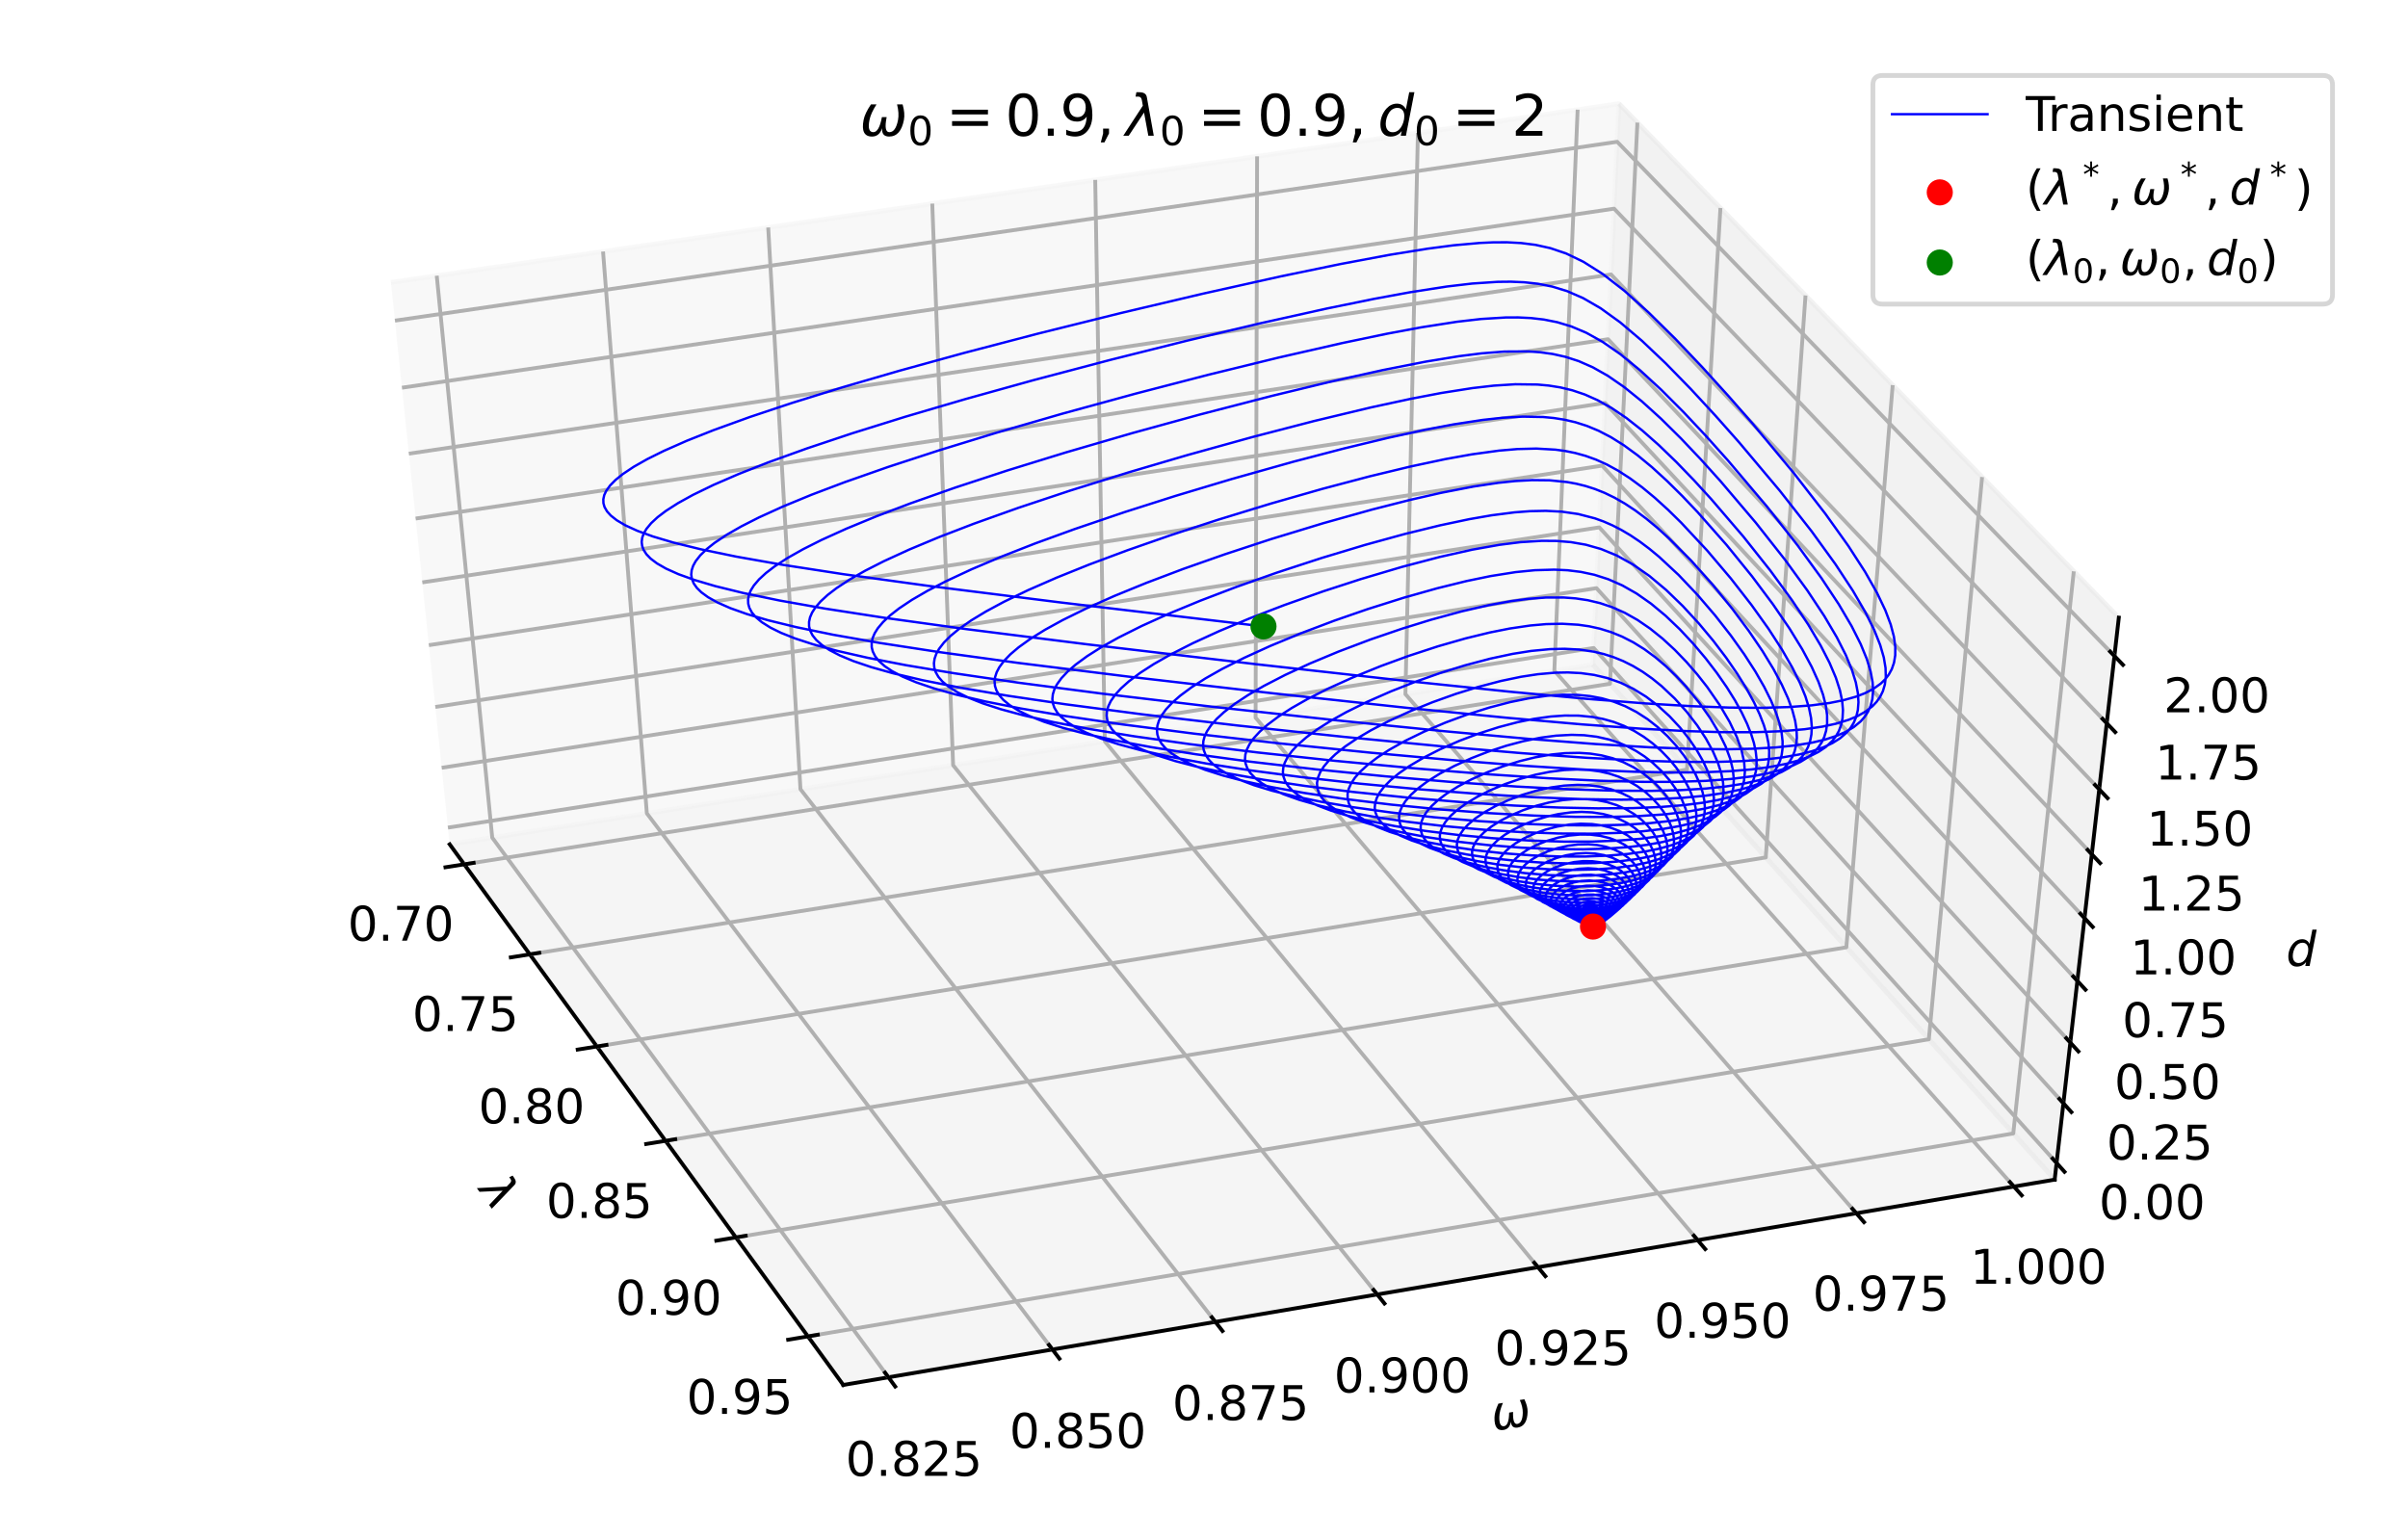 <?xml version="1.0" encoding="utf-8" standalone="no"?>
<!DOCTYPE svg PUBLIC "-//W3C//DTD SVG 1.1//EN"
  "http://www.w3.org/Graphics/SVG/1.1/DTD/svg11.dtd">
<!-- Created with matplotlib (https://matplotlib.org/) -->
<svg height="316.8pt" version="1.1" viewBox="0 0 504 316.8" width="504pt" xmlns="http://www.w3.org/2000/svg" xmlns:xlink="http://www.w3.org/1999/xlink">
 <defs>
  <style type="text/css">
*{stroke-linecap:butt;stroke-linejoin:round;}
  </style>
 </defs>
 <g id="figure_1">
  <g id="patch_1">
   <path d="M 0 316.8 
L 504 316.8 
L 504 0 
L 0 0 
z
" style="fill:#ffffff;"/>
  </g>
  <g id="axes_1"/>
  <g id="patch_2">
   <path d="M 10.8 306 
L 493.2 306 
L 493.2 10.8 
L 10.8 10.8 
z
" style="fill:#ffffff;"/>
  </g>
  <g id="pane3d_1">
   <g id="patch_3">
    <path d="M 94.122 176.74 
L 333.397 139.139 
L 338.856 21.7 
L 81.83 59.109 
" style="fill:#f2f2f2;opacity:0.5;stroke:#f2f2f2;stroke-linejoin:miter;"/>
   </g>
  </g>
  <g id="pane3d_2">
   <g id="patch_4">
    <path d="M 333.397 139.139 
L 430.048 246.929 
L 443.472 129.289 
L 338.856 21.7 
" style="fill:#e6e6e6;opacity:0.5;stroke:#e6e6e6;stroke-linejoin:miter;"/>
   </g>
  </g>
  <g id="pane3d_3">
   <g id="patch_5">
    <path d="M 94.122 176.74 
L 176.498 289.904 
L 430.048 246.929 
L 333.397 139.139 
" style="fill:#ececec;opacity:0.5;stroke:#ececec;stroke-linejoin:miter;"/>
   </g>
  </g>
  <g id="axis3d_1">
   <g id="line2d_1">
    <path d="M 94.122 176.74 
L 176.498 289.904 
" style="fill:none;stroke:#000000;stroke-linecap:square;stroke-width:0.8;"/>
   </g>
   <g id="text_1">
    <!-- $\lambda$ -->
    <defs>
     <path d="M 36.719 67.438 
L 48.828 0 
L 39.312 0 
L 31.844 40.438 
L 5.125 0 
L -4.391 0 
L 29.734 52.438 
L 28.031 62.109 
Q 26.953 68.266 21.734 68.266 
L 17.047 68.266 
L 18.5 75.984 
L 24.219 75.875 
Q 35.203 75.734 36.719 67.438 
z
" id="DejaVuSans-Oblique-955"/>
    </defs>
    <g transform="translate(100.058 249.064)rotate(-306.052)scale(0.1 -0.1)">
     <use transform="translate(0 0.016)" xlink:href="#DejaVuSans-Oblique-955"/>
    </g>
   </g>
   <g id="Line3DCollection_1">
    <path d="M 97.168 180.925 
L 336.977 143.131 
L 342.712 25.666 
" style="fill:none;stroke:#b0b0b0;stroke-width:0.8;"/>
    <path d="M 110.886 199.77 
L 353.092 161.104 
L 360.089 43.537 
" style="fill:none;stroke:#b0b0b0;stroke-width:0.8;"/>
    <path d="M 124.926 219.058 
L 369.577 179.488 
L 377.895 61.849 
" style="fill:none;stroke:#b0b0b0;stroke-width:0.8;"/>
    <path d="M 139.301 238.805 
L 386.444 198.3 
L 396.145 80.618 
" style="fill:none;stroke:#b0b0b0;stroke-width:0.8;"/>
    <path d="M 154.021 259.027 
L 403.708 217.553 
L 414.857 99.861 
" style="fill:none;stroke:#b0b0b0;stroke-width:0.8;"/>
    <path d="M 169.1 279.742 
L 421.381 237.264 
L 434.049 119.598 
" style="fill:none;stroke:#b0b0b0;stroke-width:0.8;"/>
   </g>
   <g id="xtick_1">
    <g id="line2d_2">
     <path d="M 99.132 180.616 
L 93.238 181.544 
" style="fill:none;stroke:#000000;stroke-linecap:square;stroke-width:0.8;"/>
    </g>
    <g id="text_2">
     <!-- 0.70 -->
     <defs>
      <path d="M 31.781 66.406 
Q 24.172 66.406 20.328 58.906 
Q 16.5 51.422 16.5 36.375 
Q 16.5 21.391 20.328 13.891 
Q 24.172 6.391 31.781 6.391 
Q 39.453 6.391 43.281 13.891 
Q 47.125 21.391 47.125 36.375 
Q 47.125 51.422 43.281 58.906 
Q 39.453 66.406 31.781 66.406 
z
M 31.781 74.219 
Q 44.047 74.219 50.516 64.516 
Q 56.984 54.828 56.984 36.375 
Q 56.984 17.969 50.516 8.266 
Q 44.047 -1.422 31.781 -1.422 
Q 19.531 -1.422 13.062 8.266 
Q 6.594 17.969 6.594 36.375 
Q 6.594 54.828 13.062 64.516 
Q 19.531 74.219 31.781 74.219 
z
" id="DejaVuSans-48"/>
      <path d="M 10.688 12.406 
L 21 12.406 
L 21 0 
L 10.688 0 
z
" id="DejaVuSans-46"/>
      <path d="M 8.203 72.906 
L 55.078 72.906 
L 55.078 68.703 
L 28.609 0 
L 18.312 0 
L 43.219 64.594 
L 8.203 64.594 
z
" id="DejaVuSans-55"/>
     </defs>
     <g transform="translate(72.765 196.914)scale(0.1 -0.1)">
      <use xlink:href="#DejaVuSans-48"/>
      <use x="63.623" xlink:href="#DejaVuSans-46"/>
      <use x="95.41" xlink:href="#DejaVuSans-55"/>
      <use x="159.033" xlink:href="#DejaVuSans-48"/>
     </g>
    </g>
   </g>
   <g id="xtick_2">
    <g id="line2d_3">
     <path d="M 112.87 199.453 
L 106.915 200.404 
" style="fill:none;stroke:#000000;stroke-linecap:square;stroke-width:0.8;"/>
    </g>
    <g id="text_3">
     <!-- 0.75 -->
     <defs>
      <path d="M 10.797 72.906 
L 49.516 72.906 
L 49.516 64.594 
L 19.828 64.594 
L 19.828 46.734 
Q 21.969 47.469 24.109 47.828 
Q 26.266 48.188 28.422 48.188 
Q 40.625 48.188 47.75 41.5 
Q 54.891 34.812 54.891 23.391 
Q 54.891 11.625 47.562 5.094 
Q 40.234 -1.422 26.906 -1.422 
Q 22.312 -1.422 17.547 -0.641 
Q 12.797 0.141 7.719 1.703 
L 7.719 11.625 
Q 12.109 9.234 16.797 8.062 
Q 21.484 6.891 26.703 6.891 
Q 35.156 6.891 40.078 11.328 
Q 45.016 15.766 45.016 23.391 
Q 45.016 31 40.078 35.438 
Q 35.156 39.891 26.703 39.891 
Q 22.75 39.891 18.812 39.016 
Q 14.891 38.141 10.797 36.281 
z
" id="DejaVuSans-53"/>
     </defs>
     <g transform="translate(86.293 215.807)scale(0.1 -0.1)">
      <use xlink:href="#DejaVuSans-48"/>
      <use x="63.623" xlink:href="#DejaVuSans-46"/>
      <use x="95.41" xlink:href="#DejaVuSans-55"/>
      <use x="159.033" xlink:href="#DejaVuSans-53"/>
     </g>
    </g>
   </g>
   <g id="xtick_3">
    <g id="line2d_4">
     <path d="M 126.931 218.734 
L 120.915 219.707 
" style="fill:none;stroke:#000000;stroke-linecap:square;stroke-width:0.8;"/>
    </g>
    <g id="text_4">
     <!-- 0.80 -->
     <defs>
      <path d="M 31.781 34.625 
Q 24.75 34.625 20.719 30.859 
Q 16.703 27.094 16.703 20.516 
Q 16.703 13.922 20.719 10.156 
Q 24.75 6.391 31.781 6.391 
Q 38.812 6.391 42.859 10.172 
Q 46.922 13.969 46.922 20.516 
Q 46.922 27.094 42.891 30.859 
Q 38.875 34.625 31.781 34.625 
z
M 21.922 38.812 
Q 15.578 40.375 12.031 44.719 
Q 8.5 49.078 8.5 55.328 
Q 8.5 64.062 14.719 69.141 
Q 20.953 74.219 31.781 74.219 
Q 42.672 74.219 48.875 69.141 
Q 55.078 64.062 55.078 55.328 
Q 55.078 49.078 51.531 44.719 
Q 48 40.375 41.703 38.812 
Q 48.828 37.156 52.797 32.312 
Q 56.781 27.484 56.781 20.516 
Q 56.781 9.906 50.312 4.234 
Q 43.844 -1.422 31.781 -1.422 
Q 19.734 -1.422 13.25 4.234 
Q 6.781 9.906 6.781 20.516 
Q 6.781 27.484 10.781 32.312 
Q 14.797 37.156 21.922 38.812 
z
M 18.312 54.391 
Q 18.312 48.734 21.844 45.562 
Q 25.391 42.391 31.781 42.391 
Q 38.141 42.391 41.719 45.562 
Q 45.312 48.734 45.312 54.391 
Q 45.312 60.062 41.719 63.234 
Q 38.141 66.406 31.781 66.406 
Q 25.391 66.406 21.844 63.234 
Q 18.312 60.062 18.312 54.391 
z
" id="DejaVuSans-56"/>
     </defs>
     <g transform="translate(100.138 235.143)scale(0.1 -0.1)">
      <use xlink:href="#DejaVuSans-48"/>
      <use x="63.623" xlink:href="#DejaVuSans-46"/>
      <use x="95.41" xlink:href="#DejaVuSans-56"/>
      <use x="159.033" xlink:href="#DejaVuSans-48"/>
     </g>
    </g>
   </g>
   <g id="xtick_4">
    <g id="line2d_5">
     <path d="M 141.326 238.473 
L 135.247 239.469 
" style="fill:none;stroke:#000000;stroke-linecap:square;stroke-width:0.8;"/>
    </g>
    <g id="text_5">
     <!-- 0.85 -->
     <g transform="translate(114.312 254.937)scale(0.1 -0.1)">
      <use xlink:href="#DejaVuSans-48"/>
      <use x="63.623" xlink:href="#DejaVuSans-46"/>
      <use x="95.41" xlink:href="#DejaVuSans-56"/>
      <use x="159.033" xlink:href="#DejaVuSans-53"/>
     </g>
    </g>
   </g>
   <g id="xtick_5">
    <g id="line2d_6">
     <path d="M 156.068 258.687 
L 149.925 259.708 
" style="fill:none;stroke:#000000;stroke-linecap:square;stroke-width:0.8;"/>
    </g>
    <g id="text_6">
     <!-- 0.90 -->
     <defs>
      <path d="M 10.984 1.516 
L 10.984 10.5 
Q 14.703 8.734 18.5 7.812 
Q 22.312 6.891 25.984 6.891 
Q 35.75 6.891 40.891 13.453 
Q 46.047 20.016 46.781 33.406 
Q 43.953 29.203 39.594 26.953 
Q 35.25 24.703 29.984 24.703 
Q 19.047 24.703 12.672 31.312 
Q 6.297 37.938 6.297 49.422 
Q 6.297 60.641 12.938 67.422 
Q 19.578 74.219 30.609 74.219 
Q 43.266 74.219 49.922 64.516 
Q 56.594 54.828 56.594 36.375 
Q 56.594 19.141 48.406 8.859 
Q 40.234 -1.422 26.422 -1.422 
Q 22.703 -1.422 18.891 -0.688 
Q 15.094 0.047 10.984 1.516 
z
M 30.609 32.422 
Q 37.25 32.422 41.125 36.953 
Q 45.016 41.5 45.016 49.422 
Q 45.016 57.281 41.125 61.844 
Q 37.25 66.406 30.609 66.406 
Q 23.969 66.406 20.094 61.844 
Q 16.219 57.281 16.219 49.422 
Q 16.219 41.5 20.094 36.953 
Q 23.969 32.422 30.609 32.422 
z
" id="DejaVuSans-57"/>
     </defs>
     <g transform="translate(128.826 275.207)scale(0.1 -0.1)">
      <use xlink:href="#DejaVuSans-48"/>
      <use x="63.623" xlink:href="#DejaVuSans-46"/>
      <use x="95.41" xlink:href="#DejaVuSans-57"/>
      <use x="159.033" xlink:href="#DejaVuSans-48"/>
     </g>
    </g>
   </g>
   <g id="xtick_6">
    <g id="line2d_7">
     <path d="M 171.169 279.394 
L 164.96 280.439 
" style="fill:none;stroke:#000000;stroke-linecap:square;stroke-width:0.8;"/>
    </g>
    <g id="text_7">
     <!-- 0.95 -->
     <g transform="translate(143.693 295.969)scale(0.1 -0.1)">
      <use xlink:href="#DejaVuSans-48"/>
      <use x="63.623" xlink:href="#DejaVuSans-46"/>
      <use x="95.41" xlink:href="#DejaVuSans-57"/>
      <use x="159.033" xlink:href="#DejaVuSans-53"/>
     </g>
    </g>
   </g>
  </g>
  <g id="axis3d_2">
   <g id="line2d_8">
    <path d="M 430.048 246.929 
L 176.498 289.904 
" style="fill:none;stroke:#000000;stroke-linecap:square;stroke-width:0.8;"/>
   </g>
   <g id="text_8">
    <!-- $\omega$ -->
    <defs>
     <path d="M 21.391 -1.422 
Q 1.125 -1.422 6.781 27.594 
Q 8.984 39.062 19.625 54.688 
L 29.297 54.688 
Q 19.234 39.062 17 27.344 
Q 12.797 6.203 23.734 6.203 
Q 33.844 6.203 38.719 32.469 
L 47.016 32.469 
Q 41.703 6.062 51.812 6.203 
Q 62.703 6.297 66.797 27.344 
Q 69.047 39.062 65.141 54.688 
L 74.812 54.688 
Q 79.297 39.062 77.094 27.594 
Q 71.531 -1.469 51.219 -1.422 
Q 37.938 -1.375 39.109 13.188 
Q 34.281 -1.422 21.391 -1.422 
z
" id="DejaVuSans-Oblique-969"/>
    </defs>
    <g transform="translate(312.598 299.575)rotate(-9.62)scale(0.1 -0.1)">
     <use transform="translate(0 0.312)" xlink:href="#DejaVuSans-Oblique-969"/>
    </g>
   </g>
   <g id="Line3DCollection_2">
    <path d="M 91.413 57.715 
L 103.027 175.341 
L 185.949 288.302 
" style="fill:none;stroke:#b0b0b0;stroke-width:0.8;"/>
    <path d="M 126.217 52.649 
L 135.384 170.256 
L 220.28 282.484 
" style="fill:none;stroke:#b0b0b0;stroke-width:0.8;"/>
    <path d="M 160.787 47.617 
L 167.537 165.203 
L 254.381 276.704 
" style="fill:none;stroke:#b0b0b0;stroke-width:0.8;"/>
    <path d="M 195.125 42.62 
L 199.49 160.182 
L 288.253 270.963 
" style="fill:none;stroke:#b0b0b0;stroke-width:0.8;"/>
    <path d="M 229.233 37.655 
L 231.243 155.192 
L 321.9 265.26 
" style="fill:none;stroke:#b0b0b0;stroke-width:0.8;"/>
    <path d="M 263.114 32.724 
L 262.799 150.233 
L 355.324 259.594 
" style="fill:none;stroke:#b0b0b0;stroke-width:0.8;"/>
    <path d="M 296.769 27.825 
L 294.16 145.305 
L 388.526 253.967 
" style="fill:none;stroke:#b0b0b0;stroke-width:0.8;"/>
    <path d="M 330.202 22.959 
L 325.327 140.407 
L 421.51 248.376 
" style="fill:none;stroke:#b0b0b0;stroke-width:0.8;"/>
   </g>
   <g id="xtick_7">
    <g id="line2d_9">
     <path d="M 185.24 287.336 
L 187.37 290.238 
" style="fill:none;stroke:#000000;stroke-linecap:square;stroke-width:0.8;"/>
    </g>
    <g id="text_9">
     <!-- 0.825 -->
     <defs>
      <path d="M 19.188 8.297 
L 53.609 8.297 
L 53.609 0 
L 7.328 0 
L 7.328 8.297 
Q 12.938 14.109 22.625 23.891 
Q 32.328 33.688 34.812 36.531 
Q 39.547 41.844 41.422 45.531 
Q 43.312 49.219 43.312 52.781 
Q 43.312 58.594 39.234 62.25 
Q 35.156 65.922 28.609 65.922 
Q 23.969 65.922 18.812 64.312 
Q 13.672 62.703 7.812 59.422 
L 7.812 69.391 
Q 13.766 71.781 18.938 73 
Q 24.125 74.219 28.422 74.219 
Q 39.75 74.219 46.484 68.547 
Q 53.219 62.891 53.219 53.422 
Q 53.219 48.922 51.531 44.891 
Q 49.859 40.875 45.406 35.406 
Q 44.188 33.984 37.641 27.219 
Q 31.109 20.453 19.188 8.297 
z
" id="DejaVuSans-50"/>
     </defs>
     <g transform="translate(176.979 308.934)scale(0.1 -0.1)">
      <use xlink:href="#DejaVuSans-48"/>
      <use x="63.623" xlink:href="#DejaVuSans-46"/>
      <use x="95.41" xlink:href="#DejaVuSans-56"/>
      <use x="159.033" xlink:href="#DejaVuSans-50"/>
      <use x="222.656" xlink:href="#DejaVuSans-53"/>
     </g>
    </g>
   </g>
   <g id="xtick_8">
    <g id="line2d_10">
     <path d="M 219.554 281.524 
L 221.735 284.406 
" style="fill:none;stroke:#000000;stroke-linecap:square;stroke-width:0.8;"/>
    </g>
    <g id="text_10">
     <!-- 0.850 -->
     <g transform="translate(211.283 303.073)scale(0.1 -0.1)">
      <use xlink:href="#DejaVuSans-48"/>
      <use x="63.623" xlink:href="#DejaVuSans-46"/>
      <use x="95.41" xlink:href="#DejaVuSans-56"/>
      <use x="159.033" xlink:href="#DejaVuSans-53"/>
      <use x="222.656" xlink:href="#DejaVuSans-48"/>
     </g>
    </g>
   </g>
   <g id="xtick_9">
    <g id="line2d_11">
     <path d="M 253.638 275.75 
L 255.868 278.614 
" style="fill:none;stroke:#000000;stroke-linecap:square;stroke-width:0.8;"/>
    </g>
    <g id="text_11">
     <!-- 0.875 -->
     <g transform="translate(245.357 297.251)scale(0.1 -0.1)">
      <use xlink:href="#DejaVuSans-48"/>
      <use x="63.623" xlink:href="#DejaVuSans-46"/>
      <use x="95.41" xlink:href="#DejaVuSans-56"/>
      <use x="159.033" xlink:href="#DejaVuSans-55"/>
      <use x="222.656" xlink:href="#DejaVuSans-53"/>
     </g>
    </g>
   </g>
   <g id="xtick_10">
    <g id="line2d_12">
     <path d="M 287.495 270.015 
L 289.774 272.86 
" style="fill:none;stroke:#000000;stroke-linecap:square;stroke-width:0.8;"/>
    </g>
    <g id="text_12">
     <!-- 0.900 -->
     <g transform="translate(279.203 291.468)scale(0.1 -0.1)">
      <use xlink:href="#DejaVuSans-48"/>
      <use x="63.623" xlink:href="#DejaVuSans-46"/>
      <use x="95.41" xlink:href="#DejaVuSans-57"/>
      <use x="159.033" xlink:href="#DejaVuSans-48"/>
      <use x="222.656" xlink:href="#DejaVuSans-48"/>
     </g>
    </g>
   </g>
   <g id="xtick_11">
    <g id="line2d_13">
     <path d="M 321.126 264.319 
L 323.453 267.144 
" style="fill:none;stroke:#000000;stroke-linecap:square;stroke-width:0.8;"/>
    </g>
    <g id="text_13">
     <!-- 0.925 -->
     <g transform="translate(312.824 285.723)scale(0.1 -0.1)">
      <use xlink:href="#DejaVuSans-48"/>
      <use x="63.623" xlink:href="#DejaVuSans-46"/>
      <use x="95.41" xlink:href="#DejaVuSans-57"/>
      <use x="159.033" xlink:href="#DejaVuSans-50"/>
      <use x="222.656" xlink:href="#DejaVuSans-53"/>
     </g>
    </g>
   </g>
   <g id="xtick_12">
    <g id="line2d_14">
     <path d="M 354.533 258.66 
L 356.908 261.467 
" style="fill:none;stroke:#000000;stroke-linecap:square;stroke-width:0.8;"/>
    </g>
    <g id="text_14">
     <!-- 0.950 -->
     <g transform="translate(346.222 280.017)scale(0.1 -0.1)">
      <use xlink:href="#DejaVuSans-48"/>
      <use x="63.623" xlink:href="#DejaVuSans-46"/>
      <use x="95.41" xlink:href="#DejaVuSans-57"/>
      <use x="159.033" xlink:href="#DejaVuSans-53"/>
      <use x="222.656" xlink:href="#DejaVuSans-48"/>
     </g>
    </g>
   </g>
   <g id="xtick_13">
    <g id="line2d_15">
     <path d="M 387.72 253.039 
L 390.141 255.827 
" style="fill:none;stroke:#000000;stroke-linecap:square;stroke-width:0.8;"/>
    </g>
    <g id="text_15">
     <!-- 0.975 -->
     <g transform="translate(379.399 274.348)scale(0.1 -0.1)">
      <use xlink:href="#DejaVuSans-48"/>
      <use x="63.623" xlink:href="#DejaVuSans-46"/>
      <use x="95.41" xlink:href="#DejaVuSans-57"/>
      <use x="159.033" xlink:href="#DejaVuSans-55"/>
      <use x="222.656" xlink:href="#DejaVuSans-53"/>
     </g>
    </g>
   </g>
   <g id="xtick_14">
    <g id="line2d_16">
     <path d="M 420.688 247.454 
L 423.156 250.224 
" style="fill:none;stroke:#000000;stroke-linecap:square;stroke-width:0.8;"/>
    </g>
    <g id="text_16">
     <!-- 1.000 -->
     <defs>
      <path d="M 12.406 8.297 
L 28.516 8.297 
L 28.516 63.922 
L 10.984 60.406 
L 10.984 69.391 
L 28.422 72.906 
L 38.281 72.906 
L 38.281 8.297 
L 54.391 8.297 
L 54.391 0 
L 12.406 0 
z
" id="DejaVuSans-49"/>
     </defs>
     <g transform="translate(412.357 268.717)scale(0.1 -0.1)">
      <use xlink:href="#DejaVuSans-49"/>
      <use x="63.623" xlink:href="#DejaVuSans-46"/>
      <use x="95.41" xlink:href="#DejaVuSans-48"/>
      <use x="159.033" xlink:href="#DejaVuSans-48"/>
      <use x="222.656" xlink:href="#DejaVuSans-48"/>
     </g>
    </g>
   </g>
  </g>
  <g id="axis3d_3">
   <g id="line2d_17">
    <path d="M 430.048 246.929 
L 443.472 129.289 
" style="fill:none;stroke:#000000;stroke-linecap:square;stroke-width:0.8;"/>
   </g>
   <g id="text_17">
    <!-- $d$ -->
    <defs>
     <path d="M 41.797 8.203 
Q 38.188 3.469 33.25 1.016 
Q 28.328 -1.422 22.312 -1.422 
Q 14.109 -1.422 9.344 4.172 
Q 4.594 9.766 4.594 19.484 
Q 4.594 27.594 7.469 34.938 
Q 10.359 42.281 15.828 48.094 
Q 19.438 51.953 23.969 53.969 
Q 28.516 56 33.5 56 
Q 38.766 56 42.797 53.453 
Q 46.828 50.922 49.031 46.188 
L 54.891 75.984 
L 63.922 75.984 
L 49.125 0 
L 40.094 0 
z
M 13.922 21.094 
Q 13.922 14.016 17.109 10.062 
Q 20.312 6.109 25.984 6.109 
Q 30.172 6.109 33.766 8.125 
Q 37.359 10.156 40.094 14.109 
Q 42.969 18.219 44.625 23.578 
Q 46.297 28.953 46.297 34.188 
Q 46.297 40.969 43.094 44.766 
Q 39.891 48.578 34.281 48.578 
Q 30.031 48.578 26.359 46.578 
Q 22.703 44.578 20.125 40.828 
Q 17.281 36.766 15.594 31.391 
Q 13.922 26.031 13.922 21.094 
z
" id="DejaVuSans-Oblique-100"/>
    </defs>
    <g transform="translate(478.495 202.201)scale(0.1 -0.1)">
     <use transform="translate(0 0.016)" xlink:href="#DejaVuSans-Oblique-100"/>
    </g>
   </g>
   <g id="Line3DCollection_3">
    <path d="M 430.446 243.442 
L 333.56 135.64 
L 93.756 173.242 
" style="fill:none;stroke:#b0b0b0;stroke-width:0.8;"/>
    <path d="M 431.872 230.947 
L 334.142 123.115 
L 92.447 160.714 
" style="fill:none;stroke:#b0b0b0;stroke-width:0.8;"/>
    <path d="M 433.321 218.243 
L 334.733 110.393 
L 91.117 147.985 
" style="fill:none;stroke:#b0b0b0;stroke-width:0.8;"/>
    <path d="M 434.795 205.324 
L 335.334 97.471 
L 89.766 135.051 
" style="fill:none;stroke:#b0b0b0;stroke-width:0.8;"/>
    <path d="M 436.295 192.187 
L 335.944 84.344 
L 88.392 121.907 
" style="fill:none;stroke:#b0b0b0;stroke-width:0.8;"/>
    <path d="M 437.82 178.823 
L 336.564 71.007 
L 86.996 108.546 
" style="fill:none;stroke:#b0b0b0;stroke-width:0.8;"/>
    <path d="M 439.371 165.229 
L 337.194 57.454 
L 85.577 94.965 
" style="fill:none;stroke:#b0b0b0;stroke-width:0.8;"/>
    <path d="M 440.949 151.397 
L 337.834 43.68 
L 84.134 81.157 
" style="fill:none;stroke:#b0b0b0;stroke-width:0.8;"/>
    <path d="M 442.555 137.321 
L 338.485 29.681 
L 82.667 67.117 
" style="fill:none;stroke:#b0b0b0;stroke-width:0.8;"/>
   </g>
   <g id="xtick_15">
    <g id="line2d_18">
     <path d="M 429.618 242.521 
L 432.104 245.286 
" style="fill:none;stroke:#000000;stroke-linecap:square;stroke-width:0.8;"/>
    </g>
    <g id="text_18">
     <!-- 0.00 -->
     <g transform="translate(439.314 255.21)scale(0.1 -0.1)">
      <use xlink:href="#DejaVuSans-48"/>
      <use x="63.623" xlink:href="#DejaVuSans-46"/>
      <use x="95.41" xlink:href="#DejaVuSans-48"/>
      <use x="159.033" xlink:href="#DejaVuSans-48"/>
     </g>
    </g>
   </g>
   <g id="xtick_16">
    <g id="line2d_19">
     <path d="M 431.036 230.025 
L 433.545 232.793 
" style="fill:none;stroke:#000000;stroke-linecap:square;stroke-width:0.8;"/>
    </g>
    <g id="text_19">
     <!-- 0.25 -->
     <g transform="translate(440.91 242.719)scale(0.1 -0.1)">
      <use xlink:href="#DejaVuSans-48"/>
      <use x="63.623" xlink:href="#DejaVuSans-46"/>
      <use x="95.41" xlink:href="#DejaVuSans-50"/>
      <use x="159.033" xlink:href="#DejaVuSans-53"/>
     </g>
    </g>
   </g>
   <g id="xtick_17">
    <g id="line2d_20">
     <path d="M 432.478 217.32 
L 435.01 220.09 
" style="fill:none;stroke:#000000;stroke-linecap:square;stroke-width:0.8;"/>
    </g>
    <g id="text_20">
     <!-- 0.50 -->
     <g transform="translate(442.533 230.018)scale(0.1 -0.1)">
      <use xlink:href="#DejaVuSans-48"/>
      <use x="63.623" xlink:href="#DejaVuSans-46"/>
      <use x="95.41" xlink:href="#DejaVuSans-53"/>
      <use x="159.033" xlink:href="#DejaVuSans-48"/>
     </g>
    </g>
   </g>
   <g id="xtick_18">
    <g id="line2d_21">
     <path d="M 433.944 204.402 
L 436.5 207.173 
" style="fill:none;stroke:#000000;stroke-linecap:square;stroke-width:0.8;"/>
    </g>
    <g id="text_21">
     <!-- 0.75 -->
     <g transform="translate(444.182 217.102)scale(0.1 -0.1)">
      <use xlink:href="#DejaVuSans-48"/>
      <use x="63.623" xlink:href="#DejaVuSans-46"/>
      <use x="95.41" xlink:href="#DejaVuSans-55"/>
      <use x="159.033" xlink:href="#DejaVuSans-53"/>
     </g>
    </g>
   </g>
   <g id="xtick_19">
    <g id="line2d_22">
     <path d="M 435.436 191.263 
L 438.016 194.036 
" style="fill:none;stroke:#000000;stroke-linecap:square;stroke-width:0.8;"/>
    </g>
    <g id="text_22">
     <!-- 1.00 -->
     <g transform="translate(445.86 203.966)scale(0.1 -0.1)">
      <use xlink:href="#DejaVuSans-49"/>
      <use x="63.623" xlink:href="#DejaVuSans-46"/>
      <use x="95.41" xlink:href="#DejaVuSans-48"/>
      <use x="159.033" xlink:href="#DejaVuSans-48"/>
     </g>
    </g>
   </g>
   <g id="xtick_20">
    <g id="line2d_23">
     <path d="M 436.952 177.9 
L 439.557 180.673 
" style="fill:none;stroke:#000000;stroke-linecap:square;stroke-width:0.8;"/>
    </g>
    <g id="text_23">
     <!-- 1.25 -->
     <g transform="translate(447.567 190.604)scale(0.1 -0.1)">
      <use xlink:href="#DejaVuSans-49"/>
      <use x="63.623" xlink:href="#DejaVuSans-46"/>
      <use x="95.41" xlink:href="#DejaVuSans-50"/>
      <use x="159.033" xlink:href="#DejaVuSans-53"/>
     </g>
    </g>
   </g>
   <g id="xtick_21">
    <g id="line2d_24">
     <path d="M 438.495 164.305 
L 441.125 167.079 
" style="fill:none;stroke:#000000;stroke-linecap:square;stroke-width:0.8;"/>
    </g>
    <g id="text_24">
     <!-- 1.50 -->
     <g transform="translate(449.304 177.011)scale(0.1 -0.1)">
      <use xlink:href="#DejaVuSans-49"/>
      <use x="63.623" xlink:href="#DejaVuSans-46"/>
      <use x="95.41" xlink:href="#DejaVuSans-53"/>
      <use x="159.033" xlink:href="#DejaVuSans-48"/>
     </g>
    </g>
   </g>
   <g id="xtick_22">
    <g id="line2d_25">
     <path d="M 440.065 150.473 
L 442.721 153.247 
" style="fill:none;stroke:#000000;stroke-linecap:square;stroke-width:0.8;"/>
    </g>
    <g id="text_25">
     <!-- 1.75 -->
     <g transform="translate(451.071 163.179)scale(0.1 -0.1)">
      <use xlink:href="#DejaVuSans-49"/>
      <use x="63.623" xlink:href="#DejaVuSans-46"/>
      <use x="95.41" xlink:href="#DejaVuSans-55"/>
      <use x="159.033" xlink:href="#DejaVuSans-53"/>
     </g>
    </g>
   </g>
   <g id="xtick_23">
    <g id="line2d_26">
     <path d="M 441.662 136.398 
L 444.344 139.172 
" style="fill:none;stroke:#000000;stroke-linecap:square;stroke-width:0.8;"/>
    </g>
    <g id="text_26">
     <!-- 2.00 -->
     <g transform="translate(452.869 149.103)scale(0.1 -0.1)">
      <use xlink:href="#DejaVuSans-50"/>
      <use x="63.623" xlink:href="#DejaVuSans-46"/>
      <use x="95.41" xlink:href="#DejaVuSans-48"/>
      <use x="159.033" xlink:href="#DejaVuSans-48"/>
     </g>
    </g>
   </g>
  </g>
  <g id="axes_2">
   <g id="line2d_27">
    <path clip-path="url(#p835c4b8c78)" d="M 264.448 131.125 
L 221.877 126.097 
L 194.227 122.627 
L 176.553 120.197 
L 163.592 118.195 
L 154.121 116.519 
L 146.644 114.973 
L 140.921 113.565 
L 136.691 112.309 
L 133.385 111.107 
L 130.889 109.966 
L 129.082 108.899 
L 127.844 107.919 
L 127.053 107.041 
L 126.526 106.126 
L 126.3 105.332 
L 126.277 104.507 
L 126.465 103.65 
L 126.876 102.759 
L 127.677 101.641 
L 128.832 100.467 
L 130.36 99.233 
L 132.643 97.711 
L 135.498 96.094 
L 138.964 94.375 
L 143.723 92.276 
L 149.396 90.022 
L 156.954 87.286 
L 165.859 84.32 
L 176.22 81.108 
L 188.155 77.633 
L 201.784 73.88 
L 217.229 69.843 
L 234.604 65.526 
L 251.742 61.484 
L 268.067 57.853 
L 280.474 55.287 
L 290.824 53.347 
L 298.82 52.055 
L 304.26 51.346 
L 309.799 50.851 
L 312.615 50.726 
L 315.472 50.721 
L 318.387 50.877 
L 321.385 51.257 
L 324.509 51.948 
L 327.825 53.075 
L 331.433 54.81 
L 335.457 57.355 
L 340.015 60.895 
L 345.132 65.483 
L 350.67 70.947 
L 356.343 76.916 
L 361.841 82.975 
L 366.935 88.803 
L 375.539 99.147 
L 382.063 107.559 
L 386.876 114.296 
L 390.372 119.712 
L 392.866 124.11 
L 394.594 127.723 
L 395.727 130.723 
L 396.392 133.237 
L 396.685 135.363 
L 396.675 137.173 
L 396.419 138.724 
L 395.958 140.06 
L 395.326 141.215 
L 394.55 142.217 
L 393.652 143.088 
L 392.113 144.19 
L 390.385 145.088 
L 388.503 145.82 
L 385.801 146.584 
L 382.924 147.155 
L 379.137 147.654 
L 374.381 148.009 
L 368.618 148.171 
L 361.837 148.112 
L 354.042 147.823 
L 344.371 147.245 
L 331.951 146.273 
L 315.958 144.788 
L 293.949 142.502 
L 263.113 139.06 
L 227.524 134.873 
L 202.208 131.686 
L 185.177 129.331 
L 172.743 127.403 
L 163.156 125.702 
L 155.564 124.131 
L 149.731 122.697 
L 145.4 121.417 
L 141.994 120.189 
L 139.401 119.024 
L 137.502 117.933 
L 136.178 116.931 
L 135.31 116.033 
L 134.702 115.097 
L 134.404 114.284 
L 134.306 113.441 
L 134.417 112.564 
L 134.747 111.652 
L 135.305 110.703 
L 136.291 109.512 
L 137.64 108.261 
L 139.374 106.945 
L 141.909 105.321 
L 145.032 103.596 
L 149.369 101.492 
L 154.583 99.234 
L 160.739 96.811 
L 168.876 93.873 
L 178.394 90.695 
L 189.404 87.259 
L 202.018 83.553 
L 216.349 79.569 
L 232.506 75.307 
L 248.474 71.308 
L 263.717 67.691 
L 277.718 64.582 
L 287.512 62.58 
L 295.085 61.184 
L 302.845 59.975 
L 308.124 59.355 
L 313.505 58.996 
L 316.248 58.968 
L 319.041 59.086 
L 321.904 59.4 
L 324.869 59.984 
L 327.989 60.937 
L 331.336 62.394 
L 335.008 64.518 
L 339.103 67.473 
L 343.675 71.348 
L 348.663 76.08 
L 353.88 81.423 
L 359.066 87.032 
L 363.991 92.588 
L 372.543 102.756 
L 379.188 111.232 
L 384.164 118.104 
L 387.817 123.664 
L 390.449 128.194 
L 392.295 131.921 
L 393.529 135.018 
L 394.281 137.617 
L 394.648 139.815 
L 394.703 141.688 
L 394.504 143.293 
L 394.095 144.677 
L 393.509 145.876 
L 392.776 146.916 
L 391.916 147.823 
L 390.43 148.973 
L 388.75 149.913 
L 386.912 150.682 
L 384.265 151.492 
L 381.439 152.103 
L 377.712 152.649 
L 373.024 153.055 
L 367.337 153.27 
L 360.64 153.268 
L 352.938 153.038 
L 343.381 152.527 
L 331.108 151.635 
L 315.315 150.244 
L 294.466 148.167 
L 266.575 145.147 
L 236.122 141.629 
L 213.065 138.759 
L 196.627 136.507 
L 184.08 134.577 
L 174.388 132.869 
L 166.693 131.286 
L 160.762 129.838 
L 156.343 128.543 
L 152.852 127.3 
L 150.176 126.118 
L 148.201 125.012 
L 146.806 123.994 
L 145.873 123.083 
L 145.198 122.131 
L 144.795 121.136 
L 144.677 120.273 
L 144.767 119.375 
L 145.075 118.441 
L 145.61 117.468 
L 146.568 116.248 
L 147.887 114.965 
L 149.588 113.616 
L 152.082 111.953 
L 155.16 110.187 
L 158.857 108.31 
L 163.893 106.02 
L 169.853 103.565 
L 176.802 100.933 
L 185.888 97.747 
L 196.416 94.309 
L 208.492 90.606 
L 222.221 86.633 
L 237.701 82.394 
L 252.995 78.429 
L 267.583 74.858 
L 280.971 71.805 
L 290.328 69.854 
L 297.558 68.506 
L 304.962 67.352 
L 309.998 66.774 
L 315.13 66.457 
L 317.745 66.447 
L 320.406 66.575 
L 323.131 66.888 
L 325.946 67.448 
L 328.892 68.337 
L 332.027 69.663 
L 335.421 71.556 
L 339.151 74.141 
L 343.26 77.499 
L 347.718 81.604 
L 352.401 86.296 
L 357.12 91.32 
L 361.678 96.405 
L 369.792 105.985 
L 376.267 114.197 
L 381.202 120.973 
L 384.872 126.514 
L 387.546 131.06 
L 389.441 134.818 
L 390.725 137.951 
L 391.526 140.586 
L 391.94 142.821 
L 392.04 144.728 
L 391.882 146.366 
L 391.511 147.781 
L 390.963 149.007 
L 390.265 150.076 
L 389.439 151.008 
L 388.001 152.194 
L 386.366 153.168 
L 384.571 153.968 
L 381.98 154.818 
L 379.207 155.468 
L 375.545 156.057 
L 371.715 156.453 
L 366.952 156.731 
L 361.228 156.847 
L 353.689 156.755 
L 345.162 156.424 
L 333.958 155.75 
L 320.126 154.681 
L 302.094 153.044 
L 279.394 150.748 
L 253.575 147.916 
L 230.821 145.214 
L 213.236 142.916 
L 199.656 140.924 
L 189.612 139.242 
L 181.566 137.684 
L 175.297 136.259 
L 170.16 134.867 
L 166.407 133.64 
L 163.479 132.474 
L 161.262 131.382 
L 159.436 130.233 
L 158.182 129.173 
L 157.379 128.223 
L 156.841 127.229 
L 156.606 126.366 
L 156.573 125.469 
L 156.753 124.536 
L 157.155 123.565 
L 157.788 122.553 
L 158.869 121.283 
L 160.318 119.948 
L 162.156 118.544 
L 164.818 116.812 
L 168.072 114.974 
L 171.954 113.021 
L 177.212 110.64 
L 183.403 108.089 
L 190.591 105.359 
L 199.954 102.06 
L 210.76 98.509 
L 223.109 94.699 
L 237.091 90.633 
L 250.955 86.821 
L 266.204 82.872 
L 278.544 79.887 
L 289.395 77.474 
L 298.424 75.697 
L 305.385 74.559 
L 310.117 73.965 
L 314.931 73.589 
L 319.857 73.558 
L 322.381 73.736 
L 324.965 74.095 
L 327.633 74.69 
L 330.419 75.59 
L 333.366 76.883 
L 336.527 78.666 
L 339.952 81.031 
L 343.667 84.03 
L 347.648 87.641 
L 351.805 91.752 
L 356.003 96.177 
L 360.093 100.709 
L 367.507 109.435 
L 373.566 117.12 
L 378.276 123.59 
L 381.831 128.958 
L 384.45 133.406 
L 386.326 137.111 
L 387.611 140.218 
L 388.425 142.843 
L 388.858 145.077 
L 388.981 146.99 
L 388.85 148.638 
L 388.507 150.065 
L 387.987 151.306 
L 387.318 152.389 
L 386.521 153.337 
L 385.127 154.548 
L 383.536 155.546 
L 381.785 156.372 
L 379.251 157.256 
L 376.535 157.938 
L 372.943 158.568 
L 369.183 159.004 
L 364.505 159.328 
L 358.881 159.498 
L 351.47 159.471 
L 343.091 159.211 
L 332.086 158.626 
L 318.513 157.658 
L 301.688 156.219 
L 281.127 154.228 
L 259.019 151.868 
L 238.932 149.509 
L 223.027 147.427 
L 210.906 145.635 
L 200.984 143.951 
L 193.064 142.38 
L 186.922 140.934 
L 182.309 139.636 
L 178.629 138.387 
L 175.774 137.197 
L 173.628 136.08 
L 172.076 135.052 
L 170.848 133.972 
L 170.069 133.002 
L 169.557 131.988 
L 169.344 131.106 
L 169.335 130.189 
L 169.54 129.235 
L 169.968 128.242 
L 170.628 127.207 
L 171.744 125.908 
L 173.228 124.542 
L 175.101 123.105 
L 177.806 121.334 
L 181.103 119.454 
L 185.028 117.458 
L 190.332 115.026 
L 196.565 112.425 
L 203.788 109.644 
L 213.176 106.292 
L 223.988 102.695 
L 236.309 98.852 
L 248.591 95.241 
L 262.165 91.478 
L 275.109 88.118 
L 286.976 85.278 
L 295.261 83.487 
L 301.657 82.265 
L 308.202 81.235 
L 312.649 80.724 
L 317.175 80.437 
L 321.805 80.495 
L 324.177 80.712 
L 326.603 81.1 
L 329.103 81.703 
L 331.701 82.578 
L 334.43 83.792 
L 337.325 85.413 
L 340.418 87.506 
L 343.723 90.106 
L 347.224 93.2 
L 350.863 96.716 
L 354.548 100.529 
L 358.172 104.488 
L 364.877 112.306 
L 370.518 119.417 
L 375.01 125.557 
L 378.466 130.744 
L 381.053 135.099 
L 382.934 138.76 
L 384.245 141.852 
L 385.094 144.478 
L 385.568 146.723 
L 385.735 148.653 
L 385.648 150.322 
L 385.349 151.771 
L 384.873 153.035 
L 384.246 154.141 
L 383.492 155.113 
L 382.159 156.357 
L 380.627 157.39 
L 378.933 158.248 
L 376.474 159.173 
L 373.831 159.895 
L 370.328 160.573 
L 366.655 161.054 
L 362.079 161.431 
L 356.574 161.658 
L 350.131 161.709 
L 341.937 161.544 
L 332 161.113 
L 319.553 160.334 
L 304.734 159.179 
L 286.998 157.571 
L 267.593 155.588 
L 249.959 153.574 
L 234.873 151.633 
L 222.85 149.866 
L 213.579 148.291 
L 206.205 146.829 
L 200.054 145.384 
L 195.436 144.083 
L 191.751 142.827 
L 188.892 141.628 
L 186.744 140.501 
L 185.189 139.462 
L 183.959 138.371 
L 183.179 137.389 
L 182.665 136.361 
L 182.451 135.468 
L 182.441 134.539 
L 182.644 133.572 
L 183.069 132.564 
L 183.728 131.515 
L 184.838 130.198 
L 186.317 128.812 
L 188.183 127.356 
L 190.877 125.56 
L 194.159 123.656 
L 198.063 121.636 
L 203.335 119.177 
L 209.524 116.551 
L 216.688 113.748 
L 224.886 110.764 
L 235.414 107.188 
L 245.991 103.818 
L 257.761 100.288 
L 270.746 96.64 
L 281.278 93.885 
L 290.554 91.647 
L 298.283 89.966 
L 304.247 88.835 
L 310.346 87.899 
L 314.489 87.448 
L 318.702 87.212 
L 323.007 87.293 
L 325.207 87.501 
L 327.45 87.855 
L 329.75 88.39 
L 332.124 89.147 
L 334.591 90.171 
L 337.175 91.514 
L 339.897 93.219 
L 342.768 95.318 
L 345.784 97.814 
L 348.915 100.676 
L 352.11 103.832 
L 355.298 107.185 
L 361.369 114.064 
L 366.688 120.619 
L 371.074 126.483 
L 374.545 131.562 
L 377.209 135.901 
L 379.192 139.593 
L 380.612 142.737 
L 381.571 145.426 
L 382.15 147.735 
L 382.416 149.729 
L 382.422 151.458 
L 382.21 152.964 
L 381.815 154.281 
L 381.264 155.437 
L 380.581 156.456 
L 379.784 157.354 
L 378.408 158.513 
L 376.853 159.48 
L 375.151 160.29 
L 372.698 161.169 
L 370.076 161.862 
L 366.615 162.519 
L 362.257 163.068 
L 356.971 163.459 
L 350.746 163.661 
L 343.594 163.66 
L 334.739 163.426 
L 324.222 162.92 
L 311.337 162.071 
L 296.287 160.853 
L 279.405 159.258 
L 263.314 157.523 
L 248.891 155.75 
L 237.413 154.13 
L 228.018 152.597 
L 220.516 151.166 
L 214.232 149.747 
L 209.488 148.465 
L 205.677 147.226 
L 202.695 146.042 
L 200.428 144.927 
L 198.551 143.749 
L 197.251 142.661 
L 196.405 141.682 
L 195.823 140.657 
L 195.549 139.765 
L 195.475 138.837 
L 195.612 137.872 
L 195.967 136.867 
L 196.551 135.82 
L 197.567 134.505 
L 198.945 133.123 
L 200.702 131.67 
L 203.258 129.88 
L 206.389 127.983 
L 210.129 125.972 
L 215.193 123.528 
L 221.149 120.921 
L 228.051 118.144 
L 235.951 115.196 
L 244.9 112.076 
L 254.942 108.796 
L 266.107 105.38 
L 276.808 102.324 
L 286.659 99.717 
L 295.325 97.631 
L 302.535 96.099 
L 308.092 95.102 
L 313.772 94.325 
L 317.63 93.998 
L 321.553 93.898 
L 325.564 94.126 
L 327.614 94.406 
L 329.704 94.828 
L 331.844 95.419 
L 334.045 96.211 
L 336.322 97.237 
L 338.688 98.531 
L 341.153 100.12 
L 343.721 102.017 
L 346.381 104.219 
L 349.11 106.699 
L 351.871 109.405 
L 357.297 115.223 
L 362.288 121.11 
L 366.598 126.644 
L 370.147 131.612 
L 372.964 135.965 
L 375.131 139.734 
L 376.741 142.984 
L 377.883 145.787 
L 378.635 148.21 
L 379.059 150.312 
L 379.211 152.142 
L 379.132 153.741 
L 378.86 155.144 
L 378.422 156.378 
L 377.843 157.468 
L 377.143 158.433 
L 375.901 159.681 
L 374.468 160.728 
L 372.879 161.609 
L 370.563 162.572 
L 368.068 163.339 
L 364.753 164.077 
L 361.271 164.623 
L 356.929 165.078 
L 351.7 165.396 
L 345.58 165.55 
L 337.8 165.509 
L 328.383 165.217 
L 317.407 164.645 
L 304.242 163.725 
L 289.908 162.498 
L 275.431 161.043 
L 261.759 159.446 
L 250.297 157.887 
L 240.904 156.394 
L 233.397 154.989 
L 227.102 153.588 
L 222.344 152.317 
L 218.518 151.084 
L 215.519 149.904 
L 213.235 148.791 
L 211.339 147.613 
L 210.018 146.523 
L 209.154 145.543 
L 208.551 144.515 
L 208.258 143.621 
L 208.164 142.691 
L 208.278 141.723 
L 208.608 140.715 
L 209.165 139.664 
L 210.145 138.346 
L 211.482 136.96 
L 213.194 135.505 
L 215.69 133.712 
L 218.751 131.814 
L 222.41 129.805 
L 227.365 127.366 
L 233.192 124.77 
L 239.938 122.013 
L 247.65 119.096 
L 256.37 116.027 
L 266.129 112.823 
L 276.944 109.529 
L 287.262 106.643 
L 295.101 104.649 
L 301.634 103.159 
L 308.381 101.849 
L 313.573 101.07 
L 317.095 100.7 
L 320.67 100.502 
L 324.306 100.542 
L 328.023 100.91 
L 329.921 101.255 
L 331.854 101.733 
L 333.827 102.364 
L 335.85 103.172 
L 337.93 104.179 
L 340.074 105.405 
L 342.284 106.864 
L 344.559 108.562 
L 346.887 110.49 
L 349.252 112.625 
L 353.979 117.368 
L 358.485 122.417 
L 362.544 127.401 
L 366.024 132.066 
L 368.891 136.283 
L 371.174 140.023 
L 372.932 143.305 
L 374.234 146.172 
L 375.146 148.674 
L 375.726 150.861 
L 376.024 152.777 
L 376.084 154.459 
L 375.941 155.941 
L 375.624 157.25 
L 375.158 158.41 
L 374.564 159.44 
L 373.469 160.776 
L 372.171 161.903 
L 370.706 162.856 
L 369.104 163.664 
L 366.794 164.553 
L 364.324 165.267 
L 361.06 165.961 
L 356.949 166.564 
L 351.959 167.024 
L 346.085 167.308 
L 339.342 167.399 
L 331.007 167.274 
L 321.14 166.886 
L 309.864 166.213 
L 297.369 165.244 
L 284.621 164.041 
L 272.518 162.686 
L 261.813 161.276 
L 252.504 159.826 
L 245.066 158.447 
L 238.834 157.061 
L 234.129 155.798 
L 230.352 154.568 
L 227.397 153.386 
L 225.154 152.27 
L 223.507 151.238 
L 222.175 150.15 
L 221.299 149.17 
L 220.682 148.144 
L 220.374 147.25 
L 220.264 146.32 
L 220.36 145.351 
L 220.669 144.343 
L 221.202 143.293 
L 222.15 141.975 
L 223.449 140.59 
L 225.118 139.136 
L 227.554 137.348 
L 230.545 135.455 
L 234.122 133.455 
L 238.963 131.033 
L 244.652 128.461 
L 251.23 125.74 
L 258.737 122.876 
L 267.204 119.883 
L 276.648 116.794 
L 285.712 114.064 
L 294.058 111.771 
L 301.394 109.972 
L 307.492 108.683 
L 312.188 107.866 
L 316.982 107.251 
L 320.233 107.003 
L 323.531 106.934 
L 326.884 107.105 
L 330.307 107.597 
L 333.826 108.509 
L 335.631 109.16 
L 337.471 109.961 
L 339.352 110.927 
L 341.274 112.067 
L 343.237 113.388 
L 345.236 114.891 
L 347.262 116.565 
L 351.337 120.355 
L 355.305 124.539 
L 358.999 128.85 
L 362.285 133.052 
L 365.093 136.989 
L 367.409 140.58 
L 369.259 143.803 
L 370.684 146.668 
L 371.734 149.202 
L 372.457 151.441 
L 372.898 153.418 
L 373.096 155.167 
L 373.085 156.716 
L 372.895 158.091 
L 372.549 159.315 
L 372.068 160.406 
L 371.132 161.828 
L 369.981 163.033 
L 368.654 164.058 
L 367.18 164.931 
L 365.03 165.9 
L 362.708 166.684 
L 359.619 167.455 
L 356.369 168.041 
L 352.311 168.55 
L 347.421 168.935 
L 341.698 169.164 
L 334.431 169.213 
L 326.387 169.045 
L 316.921 168.627 
L 306.177 167.931 
L 294.376 166.936 
L 283.118 165.763 
L 273.143 164.516 
L 264.445 163.22 
L 256.993 161.892 
L 250.731 160.547 
L 245.988 159.314 
L 242.166 158.109 
L 239.161 156.948 
L 236.865 155.849 
L 234.949 154.683 
L 233.604 153.602 
L 232.714 152.628 
L 232.079 151.606 
L 231.754 150.716 
L 231.624 149.791 
L 231.696 148.827 
L 231.979 147.823 
L 232.482 146.778 
L 233.387 145.467 
L 234.639 144.09 
L 236.251 142.646 
L 238.612 140.871 
L 241.514 138.996 
L 244.986 137.018 
L 249.685 134.628 
L 255.202 132.1 
L 261.574 129.437 
L 268.83 126.652 
L 276.99 123.77 
L 284.875 121.206 
L 293.44 118.668 
L 301.295 116.6 
L 308.171 115.057 
L 313.866 114.042 
L 318.241 113.489 
L 322.7 113.208 
L 325.722 113.232 
L 328.79 113.482 
L 331.915 114.022 
L 335.109 114.928 
L 338.39 116.28 
L 341.768 118.15 
L 345.234 120.57 
L 348.744 123.509 
L 352.211 126.86 
L 355.526 130.454 
L 358.58 134.111 
L 361.29 137.676 
L 363.614 141.042 
L 365.544 144.149 
L 367.095 146.974 
L 368.296 149.52 
L 369.183 151.8 
L 369.79 153.838 
L 370.152 155.657 
L 370.3 157.281 
L 370.262 158.732 
L 370.06 160.03 
L 369.717 161.192 
L 368.974 162.716 
L 368.001 164.015 
L 366.838 165.125 
L 365.517 166.076 
L 364.065 166.893 
L 361.961 167.805 
L 359.7 168.549 
L 356.702 169.287 
L 352.912 169.948 
L 348.301 170.477 
L 342.864 170.838 
L 336.622 171.011 
L 329.617 170.986 
L 321.218 170.732 
L 311.547 170.207 
L 301.463 169.437 
L 291.157 168.426 
L 281.444 167.244 
L 272.991 165.988 
L 266.264 164.78 
L 260.617 163.558 
L 255.972 162.34 
L 252.238 161.143 
L 249.312 159.987 
L 247.085 158.89 
L 245.237 157.724 
L 243.951 156.641 
L 243.11 155.664 
L 242.523 154.639 
L 242.238 153.747 
L 242.146 152.818 
L 242.256 151.851 
L 242.574 150.845 
L 243.111 149.797 
L 244.054 148.483 
L 245.339 147.104 
L 246.98 145.66 
L 249.367 143.888 
L 252.285 142.019 
L 255.759 140.053 
L 260.442 137.687 
L 265.915 135.197 
L 272.207 132.594 
L 279.336 129.901 
L 286.264 127.501 
L 293.826 125.115 
L 300.791 123.149 
L 306.909 121.64 
L 311.991 120.588 
L 317.221 119.761 
L 321.231 119.363 
L 325.313 119.243 
L 328.076 119.371 
L 330.875 119.713 
L 333.716 120.319 
L 336.606 121.244 
L 339.55 122.539 
L 342.545 124.243 
L 345.576 126.369 
L 348.605 128.883 
L 351.57 131.709 
L 354.397 134.733 
L 357.014 137.833 
L 359.362 140.896 
L 361.406 143.836 
L 363.132 146.599 
L 364.544 149.154 
L 365.661 151.492 
L 366.503 153.617 
L 367.099 155.539 
L 367.472 157.273 
L 367.649 158.837 
L 367.652 160.245 
L 367.5 161.515 
L 367.024 163.19 
L 366.293 164.627 
L 365.352 165.863 
L 364.235 166.928 
L 362.969 167.847 
L 361.093 168.88 
L 359.041 169.731 
L 356.28 170.584 
L 353.351 171.248 
L 349.671 171.844 
L 345.214 172.322 
L 339.98 172.645 
L 333.993 172.791 
L 326.63 172.732 
L 318.646 172.444 
L 309.514 171.882 
L 300.076 171.069 
L 291.119 170.07 
L 283.296 168.986 
L 276.581 167.85 
L 270.922 166.686 
L 266.247 165.517 
L 262.467 164.362 
L 259.487 163.241 
L 257.2 162.176 
L 255.279 161.041 
L 253.92 159.986 
L 253.008 159.034 
L 252.342 158.035 
L 251.935 156.987 
L 251.802 156.074 
L 251.865 155.123 
L 252.132 154.134 
L 252.611 153.105 
L 253.477 151.815 
L 254.673 150.464 
L 256.214 149.049 
L 258.468 147.316 
L 261.233 145.494 
L 264.532 143.581 
L 268.982 141.287 
L 274.182 138.886 
L 280.154 136.395 
L 286.905 133.843 
L 293.447 131.604 
L 299.511 129.73 
L 305.969 127.971 
L 311.626 126.675 
L 316.311 125.826 
L 319.906 125.353 
L 323.564 125.079 
L 327.281 125.072 
L 329.79 125.26 
L 332.326 125.64 
L 334.889 126.248 
L 337.48 127.12 
L 340.1 128.289 
L 342.739 129.777 
L 345.382 131.586 
L 347.999 133.693 
L 350.55 136.046 
L 352.985 138.572 
L 355.254 141.186 
L 357.315 143.807 
L 359.953 147.61 
L 362.017 151.125 
L 363.52 154.282 
L 364.51 157.066 
L 365.05 159.496 
L 365.202 161.606 
L 365.026 163.435 
L 364.573 165.018 
L 363.886 166.39 
L 363.003 167.58 
L 361.953 168.614 
L 360.764 169.512 
L 358.996 170.529 
L 357.057 171.373 
L 354.444 172.227 
L 351.667 172.898 
L 348.172 173.507 
L 343.934 174.002 
L 338.954 174.346 
L 333.257 174.513 
L 326.259 174.475 
L 318.687 174.201 
L 310.669 173.692 
L 302.36 172.942 
L 294.498 172.012 
L 287.687 170.999 
L 281.431 169.846 
L 276.222 168.654 
L 271.984 167.447 
L 268.626 166.249 
L 266.045 165.082 
L 264.131 163.97 
L 262.769 162.936 
L 261.719 161.841 
L 261.081 160.852 
L 260.697 159.813 
L 260.58 158.909 
L 260.655 157.968 
L 260.93 156.99 
L 261.534 155.764 
L 262.45 154.48 
L 263.69 153.138 
L 265.268 151.734 
L 267.554 150.02 
L 270.336 148.223 
L 273.634 146.346 
L 278.056 144.109 
L 283.19 141.789 
L 289.046 139.413 
L 294.759 137.323 
L 301.006 135.28 
L 306.759 133.632 
L 311.811 132.4 
L 316.002 131.566 
L 320.308 130.934 
L 323.604 130.645 
L 326.948 130.57 
L 330.335 130.773 
L 332.615 131.101 
L 334.911 131.611 
L 337.221 132.328 
L 339.541 133.274 
L 341.864 134.465 
L 344.178 135.905 
L 346.465 137.583 
L 348.697 139.471 
L 350.843 141.526 
L 352.869 143.693 
L 355.613 147.029 
L 357.933 150.313 
L 359.789 153.417 
L 361.179 156.266 
L 362.132 158.83 
L 362.687 161.109 
L 362.893 163.119 
L 362.795 164.884 
L 362.435 166.431 
L 361.852 167.784 
L 361.079 168.969 
L 360.142 170.005 
L 359.067 170.912 
L 357.451 171.948 
L 355.664 172.815 
L 353.238 173.699 
L 350.644 174.401 
L 347.363 175.046 
L 343.371 175.58 
L 338.666 175.963 
L 333.276 176.167 
L 327.253 176.174 
L 320.086 175.945 
L 312.509 175.466 
L 305.235 174.788 
L 298.358 173.938 
L 291.968 172.93 
L 286.576 171.861 
L 282.121 170.763 
L 278.524 169.663 
L 275.693 168.587 
L 273.526 167.557 
L 271.714 166.455 
L 270.438 165.429 
L 269.59 164.5 
L 268.978 163.526 
L 268.616 162.503 
L 268.512 161.612 
L 268.596 160.685 
L 268.875 159.722 
L 269.476 158.517 
L 270.38 157.257 
L 271.599 155.941 
L 273.435 154.335 
L 275.732 152.653 
L 278.509 150.897 
L 281.778 149.074 
L 286.134 146.919 
L 291.157 144.711 
L 296.099 142.765 
L 301.538 140.852 
L 306.577 139.289 
L 311.935 137.869 
L 316.616 136.871 
L 320.482 136.259 
L 324.437 135.884 
L 327.452 135.811 
L 330.499 135.97 
L 333.571 136.414 
L 335.628 136.897 
L 337.688 137.55 
L 339.746 138.385 
L 341.795 139.413 
L 343.823 140.632 
L 345.816 142.036 
L 347.755 143.606 
L 350.514 146.207 
L 353.024 148.991 
L 355.217 151.827 
L 357.046 154.6 
L 358.491 157.227 
L 359.557 159.656 
L 360.266 161.866 
L 360.647 163.854 
L 360.736 165.629 
L 360.567 167.205 
L 360.174 168.601 
L 359.585 169.834 
L 358.828 170.923 
L 357.926 171.884 
L 356.53 172.991 
L 354.95 173.925 
L 353.221 174.712 
L 350.889 175.52 
L 347.896 176.277 
L 344.747 176.843 
L 340.935 177.308 
L 336.465 177.632 
L 331.366 177.786 
L 325.132 177.735 
L 318.436 177.441 
L 311.42 176.895 
L 304.76 176.148 
L 298.553 175.222 
L 293.304 174.216 
L 288.962 173.168 
L 285.453 172.109 
L 282.688 171.066 
L 280.33 169.935 
L 278.602 168.852 
L 277.395 167.841 
L 276.599 166.927 
L 276.036 165.967 
L 275.717 164.96 
L 275.652 163.904 
L 275.852 162.797 
L 276.33 161.64 
L 277.095 160.432 
L 278.159 159.171 
L 279.533 157.859 
L 281.54 156.265 
L 283.996 154.605 
L 286.913 152.887 
L 290.822 150.864 
L 295.351 148.803 
L 299.817 147 
L 304.739 145.241 
L 309.299 143.82 
L 314.146 142.546 
L 318.378 141.664 
L 321.87 141.133 
L 325.439 140.817 
L 328.154 140.762 
L 330.893 140.903 
L 333.647 141.279 
L 336.405 141.93 
L 339.15 142.893 
L 341.863 144.191 
L 344.514 145.824 
L 347.06 147.762 
L 349.45 149.946 
L 351.63 152.29 
L 353.55 154.702 
L 355.176 157.097 
L 356.488 159.405 
L 357.484 161.58 
L 358.174 163.594 
L 358.579 165.435 
L 358.722 167.104 
L 358.63 168.606 
L 358.329 169.952 
L 357.844 171.154 
L 357.197 172.226 
L 356.409 173.179 
L 355.17 174.287 
L 353.748 175.231 
L 352.176 176.033 
L 350.038 176.865 
L 347.275 177.652 
L 344.35 178.249 
L 340.793 178.748 
L 336.608 179.107 
L 331.824 179.294 
L 326.499 179.286 
L 320.723 179.064 
L 314.613 178.612 
L 308.794 177.972 
L 303.348 177.165 
L 298.352 176.201 
L 294.231 175.183 
L 290.916 174.146 
L 288.32 173.12 
L 286.349 172.132 
L 284.717 171.07 
L 283.587 170.079 
L 282.853 169.181 
L 282.345 168.239 
L 282.075 167.25 
L 282.052 166.215 
L 282.287 165.131 
L 282.79 164 
L 283.572 162.821 
L 284.642 161.594 
L 286.266 160.105 
L 288.306 158.556 
L 290.775 156.955 
L 294.13 155.073 
L 298.057 153.159 
L 302.552 151.25 
L 306.935 149.628 
L 311.711 148.115 
L 316.085 146.972 
L 319.903 146.193 
L 323.848 145.642 
L 327.074 145.427 
L 330.342 145.472 
L 332.808 145.717 
L 335.274 146.174 
L 337.727 146.87 
L 340.151 147.825 
L 342.523 149.046 
L 344.816 150.525 
L 346.995 152.232 
L 349.023 154.119 
L 350.86 156.124 
L 352.474 158.182 
L 353.84 160.232 
L 354.945 162.224 
L 355.787 164.12 
L 356.373 165.897 
L 356.716 167.542 
L 356.834 169.05 
L 356.746 170.423 
L 356.473 171.666 
L 356.034 172.788 
L 355.448 173.797 
L 354.466 174.983 
L 353.288 176.005 
L 351.946 176.883 
L 350.078 177.804 
L 348.039 178.557 
L 345.418 179.273 
L 342.182 179.892 
L 338.327 180.366 
L 333.878 180.661 
L 328.894 180.749 
L 323.459 180.611 
L 317.697 180.23 
L 312.205 179.645 
L 307.072 178.879 
L 302.379 177.946 
L 298.529 176.949 
L 295.455 175.926 
L 293.072 174.91 
L 291.287 173.93 
L 289.838 172.876 
L 288.865 171.891 
L 288.261 171 
L 287.882 170.065 
L 287.735 169.086 
L 287.831 168.061 
L 288.18 166.992 
L 288.789 165.878 
L 289.669 164.721 
L 291.048 163.319 
L 292.816 161.864 
L 294.982 160.364 
L 297.954 158.608 
L 301.456 156.831 
L 305.479 155.068 
L 309.412 153.582 
L 313.701 152.207 
L 317.633 151.177 
L 321.063 150.478 
L 324.607 149.984 
L 327.503 149.784 
L 330.435 149.803 
L 333.38 150.09 
L 335.582 150.51 
L 337.765 151.125 
L 339.914 151.949 
L 342.009 152.984 
L 344.029 154.224 
L 345.946 155.648 
L 347.734 157.223 
L 349.364 158.907 
L 350.812 160.655 
L 352.424 163.005 
L 353.65 165.293 
L 354.486 167.452 
L 354.865 168.961 
L 355.045 170.365 
L 355.039 171.661 
L 354.862 172.849 
L 354.53 173.933 
L 353.871 175.226 
L 352.998 176.358 
L 351.94 177.343 
L 350.725 178.197 
L 349.023 179.102 
L 347.155 179.848 
L 344.74 180.564 
L 341.746 181.191 
L 338.168 181.678 
L 334.028 181.989 
L 329.383 182.094 
L 324.321 181.971 
L 318.965 181.599 
L 313.883 181.017 
L 309.165 180.248 
L 305.232 179.39 
L 302.032 178.488 
L 299.237 177.473 
L 297.103 176.462 
L 295.537 175.485 
L 294.439 174.571 
L 293.612 173.599 
L 293.129 172.72 
L 292.865 171.799 
L 292.828 170.835 
L 293.028 169.83 
L 293.472 168.783 
L 294.169 167.697 
L 295.31 166.383 
L 296.814 165.022 
L 298.688 163.622 
L 301.29 161.989 
L 304.381 160.342 
L 307.953 158.718 
L 311.456 157.355 
L 315.286 156.099 
L 318.801 155.16 
L 322.498 154.413 
L 325.687 153.994 
L 328.946 153.821 
L 331.579 153.904 
L 334.214 154.222 
L 336.824 154.808 
L 338.749 155.439 
L 340.629 156.239 
L 342.447 157.207 
L 344.185 158.332 
L 345.82 159.595 
L 347.807 161.448 
L 349.528 163.423 
L 350.949 165.442 
L 352.046 167.433 
L 352.814 169.341 
L 353.261 171.126 
L 353.405 172.768 
L 353.27 174.257 
L 352.885 175.593 
L 352.279 176.781 
L 351.478 177.832 
L 350.51 178.756 
L 349.098 179.748 
L 347.5 180.58 
L 345.387 181.393 
L 343.108 182.032 
L 340.296 182.59 
L 336.948 183.019 
L 333.09 183.28 
L 328.778 183.342 
L 324.103 183.18 
L 319.189 182.772 
L 314.57 182.153 
L 310.671 181.421 
L 307.158 180.54 
L 304.349 179.617 
L 302.173 178.687 
L 300.363 177.665 
L 299.085 176.68 
L 298.239 175.758 
L 297.664 174.781 
L 297.395 173.9 
L 297.343 172.98 
L 297.515 172.02 
L 297.919 171.023 
L 298.561 169.991 
L 299.619 168.746 
L 301.017 167.462 
L 302.761 166.149 
L 305.18 164.628 
L 308.048 163.111 
L 311.354 161.634 
L 314.584 160.418 
L 318.101 159.324 
L 321.315 158.537 
L 324.679 157.946 
L 327.568 157.656 
L 330.504 157.598 
L 332.864 157.755 
L 335.212 158.12 
L 337.524 158.714 
L 339.773 159.549 
L 341.926 160.626 
L 343.948 161.926 
L 345.802 163.416 
L 347.448 165.047 
L 348.856 166.76 
L 350.001 168.499 
L 350.87 170.213 
L 351.46 171.86 
L 351.779 173.411 
L 351.84 174.849 
L 351.664 176.164 
L 351.272 177.355 
L 350.686 178.425 
L 349.93 179.378 
L 348.776 180.418 
L 347.426 181.302 
L 345.914 182.048 
L 343.927 182.781 
L 341.427 183.44 
L 338.401 183.974 
L 334.868 184.339 
L 330.878 184.501 
L 326.518 184.433 
L 322.284 184.148 
L 317.908 183.622 
L 314.197 182.965 
L 310.843 182.155 
L 308.154 181.292 
L 306.065 180.416 
L 304.322 179.448 
L 303.086 178.511 
L 302.264 177.635 
L 301.697 176.705 
L 301.425 175.867 
L 301.357 174.992 
L 301.501 174.081 
L 301.863 173.137 
L 302.569 171.996 
L 303.587 170.818 
L 304.924 169.611 
L 306.845 168.208 
L 309.184 166.802 
L 311.931 165.422 
L 315.067 164.11 
L 318.105 163.064 
L 321.384 162.168 
L 324.354 161.57 
L 327.435 161.187 
L 330.057 161.075 
L 332.696 161.193 
L 334.797 161.478 
L 336.866 161.951 
L 338.881 162.619 
L 340.815 163.485 
L 342.641 164.539 
L 344.328 165.758 
L 345.847 167.109 
L 347.171 168.553 
L 348.279 170.047 
L 349.157 171.547 
L 349.798 173.019 
L 350.202 174.432 
L 350.378 175.768 
L 350.337 177.01 
L 350.095 178.154 
L 349.669 179.196 
L 349.078 180.138 
L 348.134 181.179 
L 346.994 182.078 
L 345.688 182.847 
L 343.941 183.614 
L 341.709 184.318 
L 339.324 184.842 
L 336.474 185.252 
L 333.181 185.506 
L 329.499 185.571 
L 325.517 185.416 
L 321.694 185.058 
L 317.798 184.463 
L 314.554 183.749 
L 311.686 182.885 
L 309.456 181.977 
L 307.791 181.063 
L 306.608 180.177 
L 305.818 179.346 
L 305.269 178.464 
L 304.974 177.534 
L 304.931 176.699 
L 305.088 175.833 
L 305.531 174.785 
L 306.263 173.702 
L 307.288 172.591 
L 308.821 171.298 
L 310.742 169.998 
L 313.042 168.718 
L 315.706 167.491 
L 318.706 166.364 
L 321.578 165.51 
L 324.64 164.835 
L 327.382 164.449 
L 330.191 164.291 
L 332.551 164.371 
L 334.897 164.672 
L 337.194 165.217 
L 339.402 166.015 
L 341.075 166.833 
L 342.639 167.797 
L 344.406 169.178 
L 345.924 170.703 
L 347.157 172.309 
L 348.082 173.934 
L 348.69 175.525 
L 348.985 177.038 
L 349.004 178.173 
L 348.843 179.231 
L 348.408 180.437 
L 347.739 181.513 
L 346.866 182.461 
L 345.816 183.286 
L 344.36 184.126 
L 342.729 184.815 
L 340.655 185.45 
L 338.122 185.978 
L 335.141 186.354 
L 331.758 186.539 
L 328.053 186.503 
L 324.459 186.252 
L 320.763 185.763 
L 317.66 185.139 
L 314.897 184.362 
L 312.729 183.531 
L 311.094 182.688 
L 309.787 181.757 
L 308.923 180.861 
L 308.411 180.025 
L 308.137 179.144 
L 308.113 178.221 
L 308.345 177.259 
L 308.842 176.264 
L 309.609 175.242 
L 310.649 174.201 
L 312.173 173.002 
L 314.049 171.814 
L 316.267 170.665 
L 318.804 169.593 
L 321.63 168.645 
L 324.304 167.967 
L 327.125 167.485 
L 329.622 167.27 
L 332.153 167.282 
L 334.255 167.49 
L 336.32 167.899 
L 338.315 168.516 
L 340.203 169.342 
L 341.948 170.36 
L 343.513 171.542 
L 344.862 172.849 
L 345.968 174.232 
L 346.812 175.645 
L 347.384 177.043 
L 347.684 178.39 
L 347.721 179.659 
L 347.512 180.833 
L 347.077 181.902 
L 346.438 182.862 
L 345.619 183.714 
L 344.432 184.597 
L 343.058 185.339 
L 341.266 186.04 
L 339.029 186.644 
L 336.351 187.105 
L 333.269 187.381 
L 329.853 187.437 
L 326.509 187.271 
L 323.046 186.869 
L 319.869 186.263 
L 317.281 185.547 
L 315.249 184.771 
L 313.715 183.979 
L 312.491 183.103 
L 311.681 182.258 
L 311.202 181.47 
L 310.947 180.64 
L 310.926 179.772 
L 311.145 178.869 
L 311.61 177.939 
L 312.326 176.987 
L 313.453 175.885 
L 314.908 174.784 
L 316.683 173.707 
L 318.763 172.682 
L 321.125 171.746 
L 323.734 170.948 
L 326.183 170.407 
L 328.747 170.059 
L 330.998 169.952 
L 333.261 170.054 
L 335.493 170.388 
L 337.296 170.857 
L 339.016 171.501 
L 340.621 172.311 
L 342.082 173.27 
L 343.369 174.349 
L 344.456 175.516 
L 345.324 176.733 
L 345.962 177.964 
L 346.364 179.175 
L 346.532 180.341 
L 346.477 181.441 
L 346.211 182.461 
L 345.752 183.394 
L 345.118 184.235 
L 344.154 185.122 
L 343 185.882 
L 341.458 186.614 
L 339.493 187.265 
L 337.374 187.736 
L 334.874 188.074 
L 332.034 188.242 
L 328.925 188.204 
L 325.657 187.932 
L 322.615 187.448 
L 320.102 186.839 
L 317.915 186.085 
L 316.254 185.284 
L 315.058 184.477 
L 314.253 183.694 
L 313.707 182.856 
L 313.453 182.08 
L 313.416 181.27 
L 313.603 180.429 
L 314.018 179.565 
L 314.776 178.558 
L 315.837 177.542 
L 317.197 176.537 
L 319.073 175.446 
L 321.29 174.437 
L 323.517 173.653 
L 325.947 173.02 
L 328.531 172.591 
L 330.869 172.429 
L 333.228 172.505 
L 335.223 172.784 
L 337.15 173.272 
L 338.967 173.969 
L 340.629 174.862 
L 342.092 175.922 
L 343.318 177.107 
L 344.277 178.369 
L 344.949 179.658 
L 345.327 180.929 
L 345.421 181.947 
L 345.322 182.911 
L 345.04 183.808 
L 344.481 184.788 
L 343.708 185.657 
L 342.748 186.412 
L 341.43 187.155 
L 339.715 187.831 
L 337.835 188.337 
L 335.589 188.721 
L 333.007 188.942 
L 330.156 188.966 
L 327.136 188.763 
L 324.309 188.348 
L 321.763 187.745 
L 319.742 187.044 
L 318.21 186.295 
L 317.111 185.537 
L 316.3 184.707 
L 315.838 183.914 
L 315.644 183.183 
L 315.653 182.421 
L 315.87 181.635 
L 316.378 180.715 
L 317.164 179.783 
L 318.228 178.855 
L 319.746 177.839 
L 321.587 176.885 
L 323.72 176.036 
L 326.102 175.344 
L 328.379 174.909 
L 330.754 174.691 
L 332.862 174.715 
L 334.946 174.965 
L 336.952 175.455 
L 338.564 176.067 
L 340.038 176.842 
L 341.338 177.757 
L 342.433 178.782 
L 343.296 179.877 
L 343.912 181.003 
L 344.273 182.124 
L 344.38 183.207 
L 344.244 184.228 
L 343.88 185.17 
L 343.309 186.023 
L 342.554 186.779 
L 341.472 187.54 
L 340.018 188.251 
L 338.384 188.801 
L 336.393 189.244 
L 334.069 189.535 
L 331.467 189.637 
L 328.676 189.519 
L 326.037 189.19 
L 323.636 188.673 
L 321.712 188.051 
L 320.106 187.303 
L 318.961 186.524 
L 318.213 185.75 
L 317.788 185.011 
L 317.601 184.23 
L 317.661 183.416 
L 317.973 182.577 
L 318.542 181.725 
L 319.365 180.871 
L 320.59 179.93 
L 322.116 179.038 
L 323.92 178.229 
L 325.964 177.546 
L 328.2 177.038 
L 330.3 176.776 
L 332.448 176.73 
L 334.319 176.893 
L 336.133 177.258 
L 337.841 177.829 
L 339.392 178.591 
L 340.739 179.518 
L 341.838 180.569 
L 342.66 181.696 
L 343.128 182.685 
L 343.373 183.665 
L 343.399 184.61 
L 343.214 185.502 
L 342.832 186.326 
L 342.162 187.189 
L 341.279 187.94 
L 340.052 188.659 
L 338.639 189.232 
L 336.885 189.71 
L 334.805 190.05 
L 332.444 190.213 
L 329.884 190.165 
L 327.438 189.909 
L 325.195 189.468 
L 323.23 188.862 
L 321.73 188.177 
L 320.656 187.459 
L 319.949 186.744 
L 319.506 185.973 
L 319.347 185.249 
L 319.416 184.495 
L 319.717 183.721 
L 320.254 182.938 
L 321.135 182.064 
L 322.301 181.219 
L 323.91 180.347 
L 325.813 179.591 
L 327.734 179.055 
L 329.799 178.7 
L 331.946 178.569 
L 333.862 178.673 
L 335.725 179 
L 337.471 179.556 
L 338.853 180.218 
L 340.055 181.021 
L 341.044 181.932 
L 341.791 182.914 
L 342.279 183.926 
L 342.503 184.931 
L 342.466 185.896 
L 342.182 186.797 
L 341.671 187.615 
L 340.957 188.34 
L 339.928 189.048 
L 338.551 189.689 
L 336.997 190.17 
L 335.134 190.526 
L 332.999 190.718 
L 330.666 190.712 
L 328.244 190.479 
L 326.034 190.037 
L 324.264 189.466 
L 322.924 188.821 
L 321.976 188.146 
L 321.366 187.475 
L 321.003 186.754 
L 320.897 186.079 
L 321.002 185.381 
L 321.321 184.668 
L 321.937 183.865 
L 322.817 183.077 
L 324.093 182.248 
L 325.654 181.506 
L 327.459 180.893 
L 329.453 180.458 
L 331.35 180.26 
L 333.279 180.28 
L 334.964 180.5 
L 336.564 180.915 
L 338.024 181.519 
L 339.292 182.288 
L 340.321 183.187 
L 341.076 184.169 
L 341.494 185.059 
L 341.681 185.946 
L 341.639 186.801 
L 341.379 187.603 
L 340.917 188.338 
L 340.169 189.079 
L 339.221 189.709 
L 337.959 190.28 
L 336.377 190.747 
L 334.498 191.066 
L 332.379 191.2 
L 330.112 191.116 
L 327.982 190.82 
L 326.086 190.337 
L 324.614 189.745 
L 323.548 189.094 
L 322.844 188.427 
L 322.446 187.775 
L 322.282 187.083 
L 322.363 186.364 
L 322.691 185.631 
L 323.266 184.9 
L 324.186 184.112 
L 325.385 183.379 
L 326.991 182.677 
L 328.667 182.178 
L 330.49 181.855 
L 332.394 181.746 
L 334.108 181.86 
L 335.756 182.186 
L 337.271 182.721 
L 338.452 183.355 
L 339.434 184.111 
L 340.184 184.953 
L 340.68 185.842 
L 340.911 186.739 
L 340.897 187.502 
L 340.688 188.225 
L 340.229 188.983 
L 339.559 189.653 
L 338.591 190.29 
L 337.301 190.848 
L 335.697 191.28 
L 333.817 191.543 
L 331.738 191.602 
L 329.723 191.447 
L 327.736 191.068 
L 326.152 190.544 
L 324.976 189.933 
L 324.18 189.281 
L 323.715 188.627 
L 323.522 187.999 
L 323.551 187.344 
L 323.805 186.676 
L 324.352 185.937 
L 325.168 185.222 
L 326.356 184.499 
L 327.812 183.881 
L 329.483 183.414 
L 331.301 183.147 
L 333.007 183.111 
L 334.69 183.297 
L 336.27 183.71 
L 337.537 184.264 
L 338.602 184.965 
L 339.422 185.775 
L 339.917 186.55 
L 340.182 187.343 
L 340.213 188.123 
L 340.018 188.864 
L 339.613 189.545 
L 338.932 190.221 
L 338.048 190.791 
L 336.877 191.291 
L 335.423 191.677 
L 333.722 191.911 
L 331.843 191.956 
L 329.894 191.784 
L 328.13 191.41 
L 326.741 190.904 
L 325.731 190.322 
L 325.071 189.706 
L 324.712 189.094 
L 324.598 188.444 
L 324.711 187.84 
L 325.078 187.164 
L 325.693 186.504 
L 326.643 185.822 
L 327.849 185.223 
L 329.408 184.71 
L 330.997 184.411 
L 332.665 184.314 
L 334.328 184.446 
L 335.758 184.773 
L 337.039 185.288 
L 338.107 185.962 
L 338.841 186.672 
L 339.332 187.44 
L 339.565 188.228 
L 339.554 188.916 
L 339.345 189.568 
L 338.89 190.238 
L 338.23 190.824 
L 337.294 191.363 
L 336.075 191.811 
L 334.594 192.126 
L 332.776 192.273 
L 330.976 192.199 
L 329.194 191.9 
L 327.767 191.442 
L 326.718 190.886 
L 326.032 190.281 
L 325.667 189.665 
L 325.569 189.071 
L 325.701 188.46 
L 326.064 187.848 
L 326.72 187.198 
L 327.724 186.55 
L 328.988 186.007 
L 330.454 185.615 
L 332.048 185.417 
L 333.68 185.447 
L 335.121 185.691 
L 336.427 186.137 
L 337.432 186.696 
L 338.214 187.369 
L 338.736 188.115 
L 338.967 188.812 
L 338.968 189.499 
L 338.748 190.151 
L 338.323 190.745 
L 337.639 191.318 
L 336.673 191.827 
L 335.432 192.227 
L 333.953 192.478 
L 332.307 192.542 
L 330.605 192.394 
L 329.082 192.045 
L 327.91 191.564 
L 327.098 191.006 
L 326.623 190.416 
L 326.439 189.832 
L 326.489 189.279 
L 326.785 188.668 
L 327.329 188.075 
L 328.185 187.481 
L 329.382 186.941 
L 330.796 186.559 
L 332.342 186.38 
L 333.797 186.426 
L 335.185 186.687 
L 336.416 187.154 
L 337.335 187.735 
L 337.999 188.421 
L 338.353 189.096 
L 338.457 189.78 
L 338.314 190.44 
L 337.94 191.045 
L 337.293 191.624 
L 336.354 192.13 
L 335.138 192.516 
L 333.694 192.739 
L 332.109 192.765 
L 330.507 192.569 
L 329.2 192.201 
L 328.229 191.722 
L 327.596 191.183 
L 327.27 190.625 
L 327.204 190.082 
L 327.368 189.527 
L 327.759 188.982 
L 328.431 188.424 
L 329.417 187.902 
L 330.62 187.506 
L 332.076 187.27 
L 333.484 187.261 
L 334.844 187.472 
L 335.968 187.857 
L 336.89 188.399 
L 337.506 188.997 
L 337.869 189.65 
L 337.967 190.257 
L 337.847 190.846 
L 337.52 191.389 
L 336.948 191.913 
L 336.115 192.374 
L 334.94 192.751 
L 333.543 192.956 
L 332.026 192.954 
L 330.609 192.744 
L 329.405 192.352 
L 328.555 191.849 
L 328.084 191.332 
L 327.892 190.809 
L 327.931 190.31 
L 328.21 189.766 
L 328.726 189.247 
L 329.529 188.749 
L 330.63 188.327 
L 331.902 188.071 
L 333.252 188.017 
L 334.572 188.186 
L 335.672 188.538 
L 336.566 189.052 
L 337.15 189.633 
L 337.451 190.214 
L 337.515 190.805 
L 337.346 191.373 
L 336.961 191.889 
L 336.327 192.367 
L 335.366 192.789 
L 334.161 193.065 
L 332.795 193.156 
L 331.387 193.034 
L 330.156 192.713 
L 329.258 192.26 
L 328.738 191.77 
L 328.509 191.262 
L 328.527 190.771 
L 328.768 190.279 
L 329.27 189.775 
L 330.064 189.301 
L 331.149 188.921 
L 332.391 188.719 
L 333.684 188.731 
L 334.907 188.968 
L 335.881 189.378 
L 336.564 189.889 
L 336.962 190.434 
L 337.114 191.006 
L 337.035 191.522 
L 336.723 192.042 
L 336.149 192.526 
L 335.314 192.926 
L 334.174 193.21 
L 332.872 193.304 
L 331.537 193.181 
L 330.388 192.855 
L 329.62 192.427 
L 329.175 191.937 
L 329.031 191.469 
L 329.123 190.986 
L 329.448 190.514 
L 330.041 190.051 
L 330.915 189.65 
L 332.043 189.379 
L 333.268 189.311 
L 334.465 189.468 
L 335.446 189.812 
L 336.153 190.275 
L 336.576 190.788 
L 336.745 191.337 
L 336.671 191.838 
L 336.387 192.302 
L 335.87 192.734 
L 335.06 193.113 
L 333.961 193.367 
L 332.721 193.426 
L 331.483 193.265 
L 330.509 192.93 
L 329.861 192.485 
L 329.559 192.02 
L 329.522 191.589 
L 329.698 191.155 
L 330.116 190.714 
L 330.851 190.285 
L 331.865 189.971 
L 333.011 189.849 
L 334.162 189.948 
L 335.127 190.242 
L 335.83 190.667 
L 336.251 191.152 
L 336.411 191.639 
L 336.339 192.122 
L 336.05 192.566 
L 335.525 192.971 
L 334.718 193.31 
L 333.649 193.511 
L 332.478 193.512 
L 331.359 193.297 
L 330.537 192.92 
L 330.083 192.478 
L 329.939 192.039 
L 330.035 191.616 
L 330.378 191.182 
L 330.993 190.782 
L 331.866 190.475 
L 332.939 190.331 
L 334.031 190.406 
L 334.95 190.676 
L 335.615 191.079 
L 335.997 191.544 
L 336.113 192.012 
L 335.993 192.469 
L 335.655 192.88 
L 335.043 193.256 
L 334.154 193.53 
L 333.052 193.628 
L 331.938 193.505 
L 331.069 193.2 
L 330.545 192.805 
L 330.332 192.393 
L 330.369 191.985 
L 330.632 191.59 
L 331.181 191.197 
L 331.991 190.895 
L 332.999 190.756 
L 334.026 190.832 
L 334.88 191.099 
L 335.476 191.495 
L 335.785 191.947 
L 335.828 192.393 
L 335.633 192.817 
L 335.193 193.204 
L 334.476 193.519 
L 333.518 193.69 
L 332.438 193.655 
L 331.509 193.405 
L 330.923 193.033 
L 330.682 192.645 
L 330.694 192.254 
L 330.938 191.875 
L 331.464 191.505 
L 332.244 191.234 
L 333.201 191.129 
L 334.152 191.238 
L 334.911 191.529 
L 335.396 191.932 
L 335.585 192.347 
L 335.541 192.741 
L 335.268 193.125 
L 334.727 193.47 
L 333.926 193.705 
L 332.95 193.762 
L 332.004 193.603 
L 331.328 193.278 
L 331.012 192.903 
L 330.973 192.532 
L 331.172 192.167 
L 331.619 191.828 
L 332.339 191.563 
L 333.234 191.462 
L 334.162 191.58 
L 334.876 191.889 
L 335.27 192.287 
L 335.372 192.685 
L 335.245 193.051 
L 334.869 193.406 
L 334.228 193.684 
L 333.334 193.818 
L 332.408 193.737 
L 331.674 193.459 
L 331.303 193.101 
L 331.234 192.751 
L 331.387 192.42 
L 331.792 192.096 
L 332.464 191.845 
L 333.342 191.757 
L 334.195 191.891 
L 334.822 192.205 
L 335.13 192.593 
L 335.152 192.969 
L 334.937 193.32 
L 334.462 193.629 
L 333.712 193.831 
L 332.825 193.839 
L 332.058 193.64 
L 331.602 193.317 
L 331.467 192.974 
L 331.573 192.658 
L 331.926 192.344 
L 332.543 192.102 
L 333.359 192.017 
L 334.15 192.147 
L 334.718 192.447 
L 334.973 192.816 
L 334.957 193.151 
L 334.715 193.472 
L 334.227 193.74 
L 333.468 193.891 
L 332.628 193.833 
L 331.999 193.584 
L 331.711 193.258 
L 331.71 192.941 
L 331.941 192.641 
L 332.451 192.376 
L 333.187 192.247 
L 333.97 192.33 
L 334.551 192.602 
L 334.808 192.942 
L 334.793 193.273 
L 334.55 193.57 
L 334.048 193.817 
L 333.297 193.926 
L 332.544 193.823 
L 332.036 193.551 
L 331.871 193.239 
L 331.956 192.956 
L 332.279 192.684 
L 332.865 192.487 
L 333.606 192.465 
L 334.256 192.653 
L 334.618 192.967 
L 334.678 193.276 
L 334.507 193.568 
L 334.077 193.82 
L 333.393 193.947 
L 332.663 193.863 
L 332.175 193.601 
L 332.039 193.306 
L 332.154 193.03 
L 332.517 192.782 
L 333.149 192.633 
L 333.849 192.689 
L 334.359 192.933 
L 334.551 193.246 
L 334.476 193.531 
L 334.159 193.787 
L 333.583 193.951 
L 332.887 193.925 
L 332.365 193.703 
L 332.191 193.425 
L 332.276 193.164 
L 332.602 192.929 
L 333.184 192.79 
L 333.848 192.851 
L 334.307 193.099 
L 334.436 193.384 
L 334.324 193.644 
L 333.969 193.871 
L 333.363 193.981 
L 332.721 193.878 
L 332.371 193.625 
L 332.34 193.371 
L 332.542 193.134 
L 333.003 192.956 
L 333.644 192.947 
L 334.144 193.142 
L 334.328 193.416 
L 334.246 193.672 
L 333.928 193.887 
L 333.372 193.991 
L 332.769 193.888 
L 332.47 193.645 
L 332.473 193.408 
L 332.71 193.19 
L 333.206 193.052 
L 333.8 193.109 
L 334.171 193.34 
L 334.224 193.598 
L 334.035 193.824 
L 333.591 193.981 
L 333.001 193.959 
L 332.613 193.751 
L 332.56 193.516 
L 332.746 193.307 
L 333.187 193.164 
L 333.749 193.206 
L 334.099 193.424 
L 334.135 193.663 
L 333.941 193.866 
L 333.501 193.998 
L 332.948 193.939 
L 332.661 193.719 
L 332.686 193.507 
L 332.946 193.323 
L 333.439 193.25 
L 333.909 193.381 
L 334.074 193.614 
L 333.976 193.82 
L 333.634 193.98 
L 333.11 193.981 
L 332.765 193.789 
L 332.755 193.581 
L 332.979 193.406 
L 333.44 193.333 
L 333.882 193.467 
L 334.004 193.692 
L 333.869 193.88 
L 333.486 194.005 
L 333 193.939 
L 332.804 193.733 
L 332.893 193.551 
L 333.23 193.417 
L 333.7 193.457 
L 333.939 193.663 
L 333.876 193.851 
L 333.572 193.993 
L 333.11 193.972 
L 332.874 193.779 
L 332.946 193.605 
L 333.262 193.479 
L 333.704 193.529 
L 333.89 193.732 
L 333.786 193.904 
L 333.446 194.009 
L 333.035 193.926 
L 332.936 193.736 
L 333.098 193.586 
L 333.494 193.534 
L 333.812 193.683 
L 333.804 193.862 
L 333.558 193.993 
L 333.147 193.969 
L 332.983 193.789 
L 333.11 193.641 
L 333.472 193.582 
L 333.777 193.725 
L 333.75 193.892 
L 333.485 194.003 
L 333.109 193.938 
L 333.045 193.766 
L 333.239 193.643 
L 333.615 193.661 
L 333.754 193.836 
L 333.613 193.968 
L 333.258 193.991 
L 333.073 193.833 
L 333.19 193.704 
L 333.525 193.675 
L 333.721 193.832 
L 333.612 193.962 
L 333.286 193.993 
L 333.112 193.84 
L 333.243 193.723 
L 333.574 193.725 
L 333.683 193.881 
L 333.68 193.887 
L 333.503 193.993 
L 333.187 193.942 
L 333.165 193.813 
L 333.182 193.796 
L 333.428 193.727 
L 333.66 193.847 
L 333.569 193.968 
L 333.272 193.978 
L 333.178 193.855 
L 333.192 193.832 
L 333.392 193.754 
L 333.633 193.854 
L 333.553 193.969 
L 333.275 193.973 
L 333.206 193.864 
L 333.229 193.833 
L 333.456 193.78 
L 333.613 193.893 
L 333.608 193.909 
L 333.449 193.993 
L 333.225 193.906 
L 333.323 193.811 
L 333.576 193.853 
L 333.565 193.946 
L 333.529 193.969 
L 333.281 193.96 
L 333.255 193.877 
L 333.3 193.841 
L 333.538 193.847 
L 333.565 193.932 
L 333.52 193.968 
L 333.288 193.955 
L 333.278 193.881 
L 333.332 193.846 
L 333.551 193.885 
L 333.519 193.963 
L 333.479 193.979 
L 333.283 193.929 
L 333.282 193.918 
L 333.394 193.848 
L 333.544 193.913 
L 333.529 193.948 
L 333.347 193.974 
L 333.299 193.912 
L 333.371 193.865 
L 333.53 193.914 
L 333.521 193.945 
L 333.355 193.973 
L 333.312 193.917 
L 333.4 193.872 
L 333.519 193.922 
L 333.322 193.934 
L 333.435 193.954 
" style="fill:none;stroke:#0000ff;stroke-linecap:square;stroke-width:0.5;"/>
   </g>
   <g id="Path3DCollection_1">
    <defs>
     <path d="M 0 2.236 
C 0.593 2.236 1.162 2 1.581 1.581 
C 2 1.162 2.236 0.593 2.236 0 
C 2.236 -0.593 2 -1.162 1.581 -1.581 
C 1.162 -2 0.593 -2.236 0 -2.236 
C -0.593 -2.236 -1.162 -2 -1.581 -1.581 
C -2 -1.162 -2.236 -0.593 -2.236 0 
C -2.236 0.593 -2 1.162 -1.581 1.581 
C -1.162 2 -0.593 2.236 0 2.236 
z
" id="m9043dc220e" style="stroke:#ff0000;"/>
    </defs>
    <g clip-path="url(#p835c4b8c78)">
     <use style="fill:#ff0000;stroke:#ff0000;" x="333.421" xlink:href="#m9043dc220e" y="193.955"/>
    </g>
   </g>
   <g id="text_27">
    <!-- $\omega_0=0.9, \lambda_0=0.9, d_0=2$ -->
    <defs>
     <path d="M 10.594 45.406 
L 73.188 45.406 
L 73.188 37.203 
L 10.594 37.203 
z
M 10.594 25.484 
L 73.188 25.484 
L 73.188 17.188 
L 10.594 17.188 
z
" id="DejaVuSans-61"/>
     <path d="M 11.719 12.406 
L 22.016 12.406 
L 22.016 4 
L 14.016 -11.625 
L 7.719 -11.625 
L 11.719 4 
z
" id="DejaVuSans-44"/>
    </defs>
    <g transform="translate(179.94 28.416)scale(0.12 -0.12)">
     <use transform="translate(0 0.016)" xlink:href="#DejaVuSans-Oblique-969"/>
     <use transform="translate(83.74 -16.391)scale(0.7)" xlink:href="#DejaVuSans-48"/>
     <use transform="translate(150.493 0.016)" xlink:href="#DejaVuSans-61"/>
     <use transform="translate(253.765 0.016)" xlink:href="#DejaVuSans-48"/>
     <use transform="translate(317.388 0.016)" xlink:href="#DejaVuSans-46"/>
     <use transform="translate(349.175 0.016)" xlink:href="#DejaVuSans-57"/>
     <use transform="translate(412.798 0.016)" xlink:href="#DejaVuSans-44"/>
     <use transform="translate(464.067 0.016)" xlink:href="#DejaVuSans-Oblique-955"/>
     <use transform="translate(523.247 -16.391)scale(0.7)" xlink:href="#DejaVuSans-48"/>
     <use transform="translate(590 0.016)" xlink:href="#DejaVuSans-61"/>
     <use transform="translate(693.271 0.016)" xlink:href="#DejaVuSans-48"/>
     <use transform="translate(756.895 0.016)" xlink:href="#DejaVuSans-46"/>
     <use transform="translate(788.682 0.016)" xlink:href="#DejaVuSans-57"/>
     <use transform="translate(852.305 0.016)" xlink:href="#DejaVuSans-44"/>
     <use transform="translate(903.574 0.016)" xlink:href="#DejaVuSans-Oblique-100"/>
     <use transform="translate(967.051 -16.391)scale(0.7)" xlink:href="#DejaVuSans-48"/>
     <use transform="translate(1033.804 0.016)" xlink:href="#DejaVuSans-61"/>
     <use transform="translate(1137.075 0.016)" xlink:href="#DejaVuSans-50"/>
    </g>
   </g>
   <g id="Path3DCollection_2">
    <defs>
     <path d="M 0 2.236 
C 0.593 2.236 1.162 2 1.581 1.581 
C 2 1.162 2.236 0.593 2.236 0 
C 2.236 -0.593 2 -1.162 1.581 -1.581 
C 1.162 -2 0.593 -2.236 0 -2.236 
C -0.593 -2.236 -1.162 -2 -1.581 -1.581 
C -2 -1.162 -2.236 -0.593 -2.236 0 
C -2.236 0.593 -2 1.162 -1.581 1.581 
C -1.162 2 -0.593 2.236 0 2.236 
z
" id="m954aa1008e" style="stroke:#008000;"/>
    </defs>
    <g clip-path="url(#p835c4b8c78)">
     <use style="fill:#008000;stroke:#008000;" x="264.448" xlink:href="#m954aa1008e" y="131.125"/>
    </g>
   </g>
   <g id="legend_1">
    <g id="patch_6">
     <path d="M 394 63.656 
L 486.2 63.656 
Q 488.2 63.656 488.2 61.656 
L 488.2 17.8 
Q 488.2 15.8 486.2 15.8 
L 394 15.8 
Q 392 15.8 392 17.8 
L 392 61.656 
Q 392 63.656 394 63.656 
z
" style="fill:#ffffff;opacity:0.8;stroke:#cccccc;stroke-linejoin:miter;"/>
    </g>
    <g id="line2d_28">
     <path d="M 396 23.898 
L 416 23.898 
" style="fill:none;stroke:#0000ff;stroke-linecap:square;stroke-width:0.5;"/>
    </g>
    <g id="line2d_29"/>
    <g id="text_28">
     <!-- Transient -->
     <defs>
      <path d="M -0.297 72.906 
L 61.375 72.906 
L 61.375 64.594 
L 35.5 64.594 
L 35.5 0 
L 25.594 0 
L 25.594 64.594 
L -0.297 64.594 
z
" id="DejaVuSans-84"/>
      <path d="M 41.109 46.297 
Q 39.594 47.172 37.812 47.578 
Q 36.031 48 33.891 48 
Q 26.266 48 22.188 43.047 
Q 18.109 38.094 18.109 28.812 
L 18.109 0 
L 9.078 0 
L 9.078 54.688 
L 18.109 54.688 
L 18.109 46.188 
Q 20.953 51.172 25.484 53.578 
Q 30.031 56 36.531 56 
Q 37.453 56 38.578 55.875 
Q 39.703 55.766 41.062 55.516 
z
" id="DejaVuSans-114"/>
      <path d="M 34.281 27.484 
Q 23.391 27.484 19.188 25 
Q 14.984 22.516 14.984 16.5 
Q 14.984 11.719 18.141 8.906 
Q 21.297 6.109 26.703 6.109 
Q 34.188 6.109 38.703 11.406 
Q 43.219 16.703 43.219 25.484 
L 43.219 27.484 
z
M 52.203 31.203 
L 52.203 0 
L 43.219 0 
L 43.219 8.297 
Q 40.141 3.328 35.547 0.953 
Q 30.953 -1.422 24.312 -1.422 
Q 15.922 -1.422 10.953 3.297 
Q 6 8.016 6 15.922 
Q 6 25.141 12.172 29.828 
Q 18.359 34.516 30.609 34.516 
L 43.219 34.516 
L 43.219 35.406 
Q 43.219 41.609 39.141 45 
Q 35.062 48.391 27.688 48.391 
Q 23 48.391 18.547 47.266 
Q 14.109 46.141 10.016 43.891 
L 10.016 52.203 
Q 14.938 54.109 19.578 55.047 
Q 24.219 56 28.609 56 
Q 40.484 56 46.344 49.844 
Q 52.203 43.703 52.203 31.203 
z
" id="DejaVuSans-97"/>
      <path d="M 54.891 33.016 
L 54.891 0 
L 45.906 0 
L 45.906 32.719 
Q 45.906 40.484 42.875 44.328 
Q 39.844 48.188 33.797 48.188 
Q 26.516 48.188 22.312 43.547 
Q 18.109 38.922 18.109 30.906 
L 18.109 0 
L 9.078 0 
L 9.078 54.688 
L 18.109 54.688 
L 18.109 46.188 
Q 21.344 51.125 25.703 53.562 
Q 30.078 56 35.797 56 
Q 45.219 56 50.047 50.172 
Q 54.891 44.344 54.891 33.016 
z
" id="DejaVuSans-110"/>
      <path d="M 44.281 53.078 
L 44.281 44.578 
Q 40.484 46.531 36.375 47.5 
Q 32.281 48.484 27.875 48.484 
Q 21.188 48.484 17.844 46.438 
Q 14.5 44.391 14.5 40.281 
Q 14.5 37.156 16.891 35.375 
Q 19.281 33.594 26.516 31.984 
L 29.594 31.297 
Q 39.156 29.25 43.188 25.516 
Q 47.219 21.781 47.219 15.094 
Q 47.219 7.469 41.188 3.016 
Q 35.156 -1.422 24.609 -1.422 
Q 20.219 -1.422 15.453 -0.562 
Q 10.688 0.297 5.422 2 
L 5.422 11.281 
Q 10.406 8.688 15.234 7.391 
Q 20.062 6.109 24.812 6.109 
Q 31.156 6.109 34.562 8.281 
Q 37.984 10.453 37.984 14.406 
Q 37.984 18.062 35.516 20.016 
Q 33.062 21.969 24.703 23.781 
L 21.578 24.516 
Q 13.234 26.266 9.516 29.906 
Q 5.812 33.547 5.812 39.891 
Q 5.812 47.609 11.281 51.797 
Q 16.75 56 26.812 56 
Q 31.781 56 36.172 55.266 
Q 40.578 54.547 44.281 53.078 
z
" id="DejaVuSans-115"/>
      <path d="M 9.422 54.688 
L 18.406 54.688 
L 18.406 0 
L 9.422 0 
z
M 9.422 75.984 
L 18.406 75.984 
L 18.406 64.594 
L 9.422 64.594 
z
" id="DejaVuSans-105"/>
      <path d="M 56.203 29.594 
L 56.203 25.203 
L 14.891 25.203 
Q 15.484 15.922 20.484 11.062 
Q 25.484 6.203 34.422 6.203 
Q 39.594 6.203 44.453 7.469 
Q 49.312 8.734 54.109 11.281 
L 54.109 2.781 
Q 49.266 0.734 44.188 -0.344 
Q 39.109 -1.422 33.891 -1.422 
Q 20.797 -1.422 13.156 6.188 
Q 5.516 13.812 5.516 26.812 
Q 5.516 40.234 12.766 48.109 
Q 20.016 56 32.328 56 
Q 43.359 56 49.781 48.891 
Q 56.203 41.797 56.203 29.594 
z
M 47.219 32.234 
Q 47.125 39.594 43.094 43.984 
Q 39.062 48.391 32.422 48.391 
Q 24.906 48.391 20.391 44.141 
Q 15.875 39.891 15.188 32.172 
z
" id="DejaVuSans-101"/>
      <path d="M 18.312 70.219 
L 18.312 54.688 
L 36.812 54.688 
L 36.812 47.703 
L 18.312 47.703 
L 18.312 18.016 
Q 18.312 11.328 20.141 9.422 
Q 21.969 7.516 27.594 7.516 
L 36.812 7.516 
L 36.812 0 
L 27.594 0 
Q 17.188 0 13.234 3.875 
Q 9.281 7.766 9.281 18.016 
L 9.281 47.703 
L 2.688 47.703 
L 2.688 54.688 
L 9.281 54.688 
L 9.281 70.219 
z
" id="DejaVuSans-116"/>
     </defs>
     <g transform="translate(424 27.398)scale(0.1 -0.1)">
      <use xlink:href="#DejaVuSans-84"/>
      <use x="46.334" xlink:href="#DejaVuSans-114"/>
      <use x="87.447" xlink:href="#DejaVuSans-97"/>
      <use x="148.727" xlink:href="#DejaVuSans-110"/>
      <use x="212.105" xlink:href="#DejaVuSans-115"/>
      <use x="264.205" xlink:href="#DejaVuSans-105"/>
      <use x="291.988" xlink:href="#DejaVuSans-101"/>
      <use x="353.512" xlink:href="#DejaVuSans-110"/>
      <use x="416.891" xlink:href="#DejaVuSans-116"/>
     </g>
    </g>
    <g id="Path3DCollection_3">
     <g>
      <use style="fill:#ff0000;stroke:#ff0000;" x="406" xlink:href="#m9043dc220e" y="40.273"/>
     </g>
    </g>
    <g id="text_29">
     <!-- ($\lambda^*, \omega^*, d^*$) -->
     <defs>
      <path d="M 31 75.875 
Q 24.469 64.656 21.281 53.656 
Q 18.109 42.672 18.109 31.391 
Q 18.109 20.125 21.312 9.062 
Q 24.516 -2 31 -13.188 
L 23.188 -13.188 
Q 15.875 -1.703 12.234 9.375 
Q 8.594 20.453 8.594 31.391 
Q 8.594 42.281 12.203 53.312 
Q 15.828 64.359 23.188 75.875 
z
" id="DejaVuSans-40"/>
      <path d="M 47.016 60.891 
L 29.5 51.422 
L 47.016 41.891 
L 44.188 37.109 
L 27.781 47.016 
L 27.781 28.609 
L 22.219 28.609 
L 22.219 47.016 
L 5.812 37.109 
L 2.984 41.891 
L 20.516 51.422 
L 2.984 60.891 
L 5.812 65.719 
L 22.219 55.812 
L 22.219 74.219 
L 27.781 74.219 
L 27.781 55.812 
L 44.188 65.719 
z
" id="DejaVuSans-42"/>
      <path d="M 8.016 75.875 
L 15.828 75.875 
Q 23.141 64.359 26.781 53.312 
Q 30.422 42.281 30.422 31.391 
Q 30.422 20.453 26.781 9.375 
Q 23.141 -1.703 15.828 -13.188 
L 8.016 -13.188 
Q 14.5 -2 17.703 9.062 
Q 20.906 20.125 20.906 31.391 
Q 20.906 42.672 17.703 53.656 
Q 14.5 64.656 8.016 75.875 
z
" id="DejaVuSans-41"/>
     </defs>
     <g transform="translate(424 42.898)scale(0.1 -0.1)">
      <use transform="translate(0 0.766)" xlink:href="#DejaVuSans-40"/>
      <use transform="translate(39.014 0.766)" xlink:href="#DejaVuSans-Oblique-955"/>
      <use transform="translate(119.279 39.047)scale(0.7)" xlink:href="#DejaVuSans-42"/>
      <use transform="translate(170.651 0.766)" xlink:href="#DejaVuSans-44"/>
      <use transform="translate(221.92 0.766)" xlink:href="#DejaVuSans-Oblique-969"/>
      <use transform="translate(323.764 39.047)scale(0.7)" xlink:href="#DejaVuSans-42"/>
      <use transform="translate(375.137 0.766)" xlink:href="#DejaVuSans-44"/>
      <use transform="translate(426.406 0.766)" xlink:href="#DejaVuSans-Oblique-100"/>
      <use transform="translate(510.968 39.047)scale(0.7)" xlink:href="#DejaVuSans-42"/>
      <use transform="translate(562.34 0.766)" xlink:href="#DejaVuSans-41"/>
     </g>
    </g>
    <g id="Path3DCollection_4">
     <g>
      <use style="fill:#008000;stroke:#008000;" x="406" xlink:href="#m954aa1008e" y="54.952"/>
     </g>
    </g>
    <g id="text_30">
     <!-- ($\lambda_0, \omega_0, d_0$) -->
     <g transform="translate(424 57.577)scale(0.1 -0.1)">
      <use transform="translate(0 0.016)" xlink:href="#DejaVuSans-40"/>
      <use transform="translate(39.014 0.016)" xlink:href="#DejaVuSans-Oblique-955"/>
      <use transform="translate(98.193 -16.391)scale(0.7)" xlink:href="#DejaVuSans-48"/>
      <use transform="translate(145.464 0.016)" xlink:href="#DejaVuSans-44"/>
      <use transform="translate(196.733 0.016)" xlink:href="#DejaVuSans-Oblique-969"/>
      <use transform="translate(280.474 -16.391)scale(0.7)" xlink:href="#DejaVuSans-48"/>
      <use transform="translate(327.744 0.016)" xlink:href="#DejaVuSans-44"/>
      <use transform="translate(379.014 0.016)" xlink:href="#DejaVuSans-Oblique-100"/>
      <use transform="translate(442.49 -16.391)scale(0.7)" xlink:href="#DejaVuSans-48"/>
      <use transform="translate(489.761 0.016)" xlink:href="#DejaVuSans-41"/>
     </g>
    </g>
   </g>
  </g>
 </g>
 <defs>
  <clipPath id="p835c4b8c78">
   <rect height="295.2" width="482.4" x="10.8" y="10.8"/>
  </clipPath>
 </defs>
</svg>
